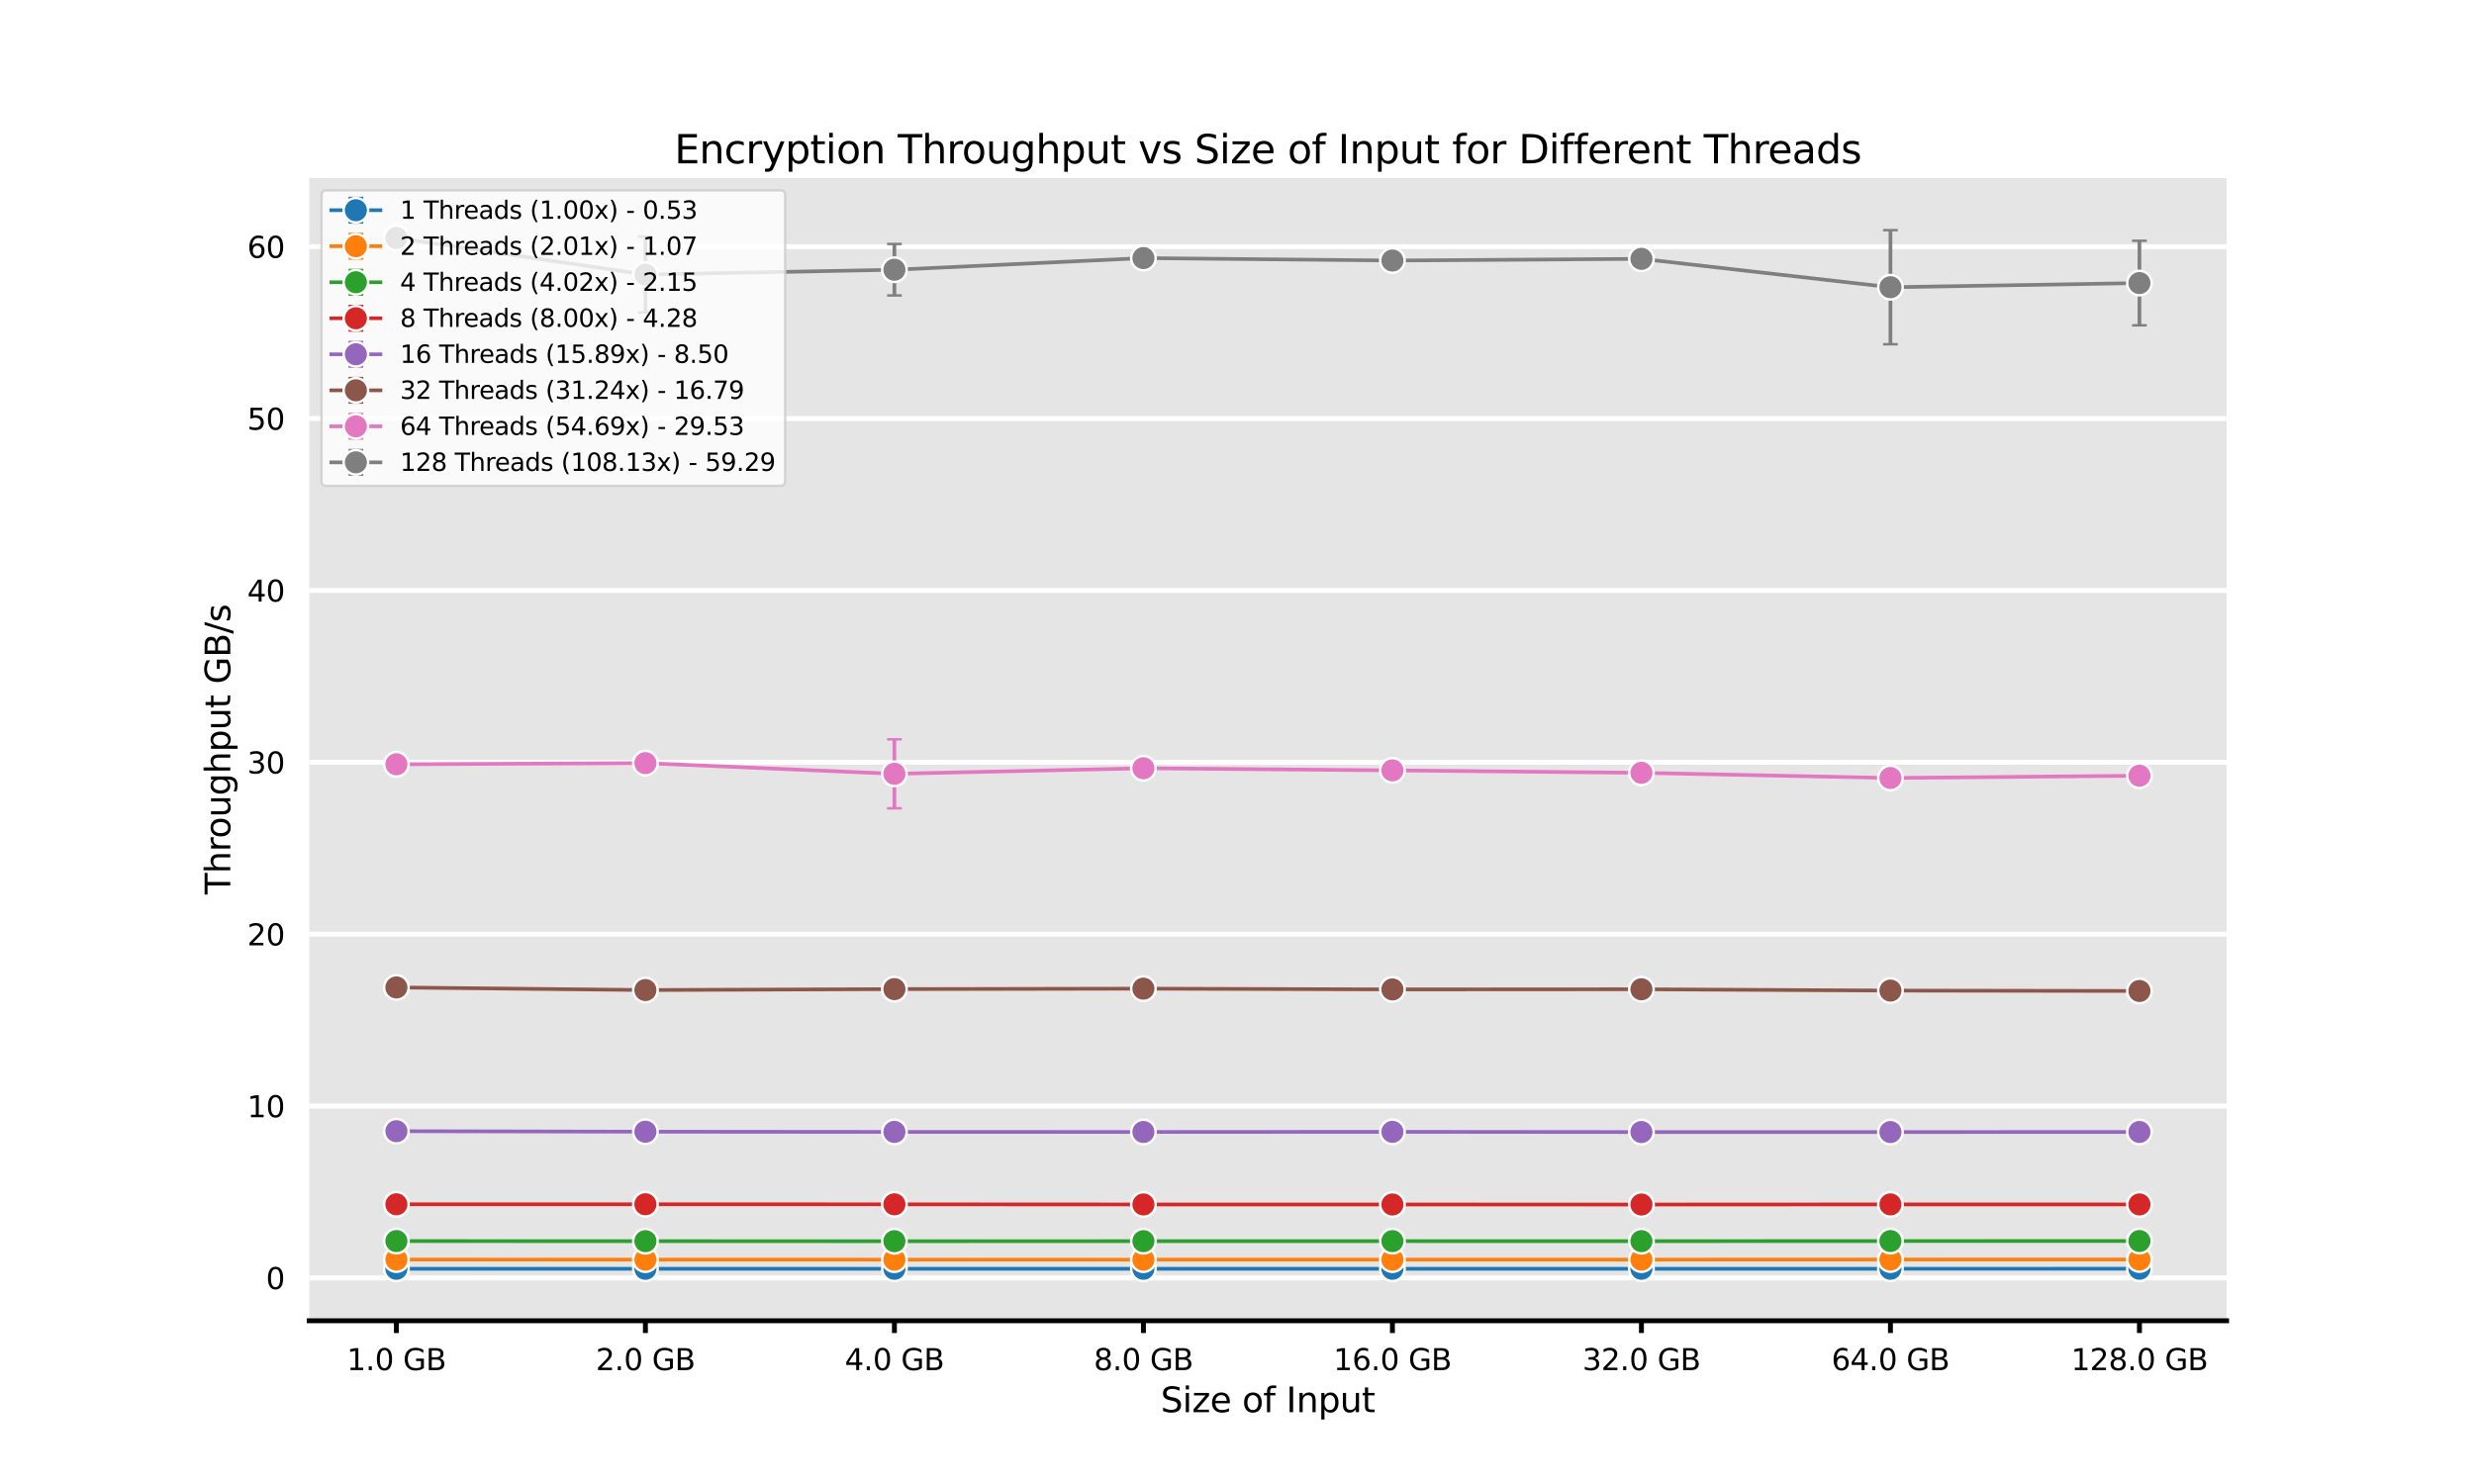 <?xml version="1.0" encoding="utf-8" standalone="no"?>
<!DOCTYPE svg PUBLIC "-//W3C//DTD SVG 1.1//EN"
  "http://www.w3.org/Graphics/SVG/1.1/DTD/svg11.dtd">
<svg xmlns:xlink="http://www.w3.org/1999/xlink" width="1008pt" height="604.8pt" viewBox="0 0 1008 604.8" xmlns="http://www.w3.org/2000/svg" version="1.1">
 <defs>
  <style type="text/css">*{stroke-linejoin: round; stroke-linecap: butt}</style>
 </defs>
 <g id="figure_1">
  <g id="patch_1">
   <path d="M 0 604.8 
L 1008 604.8 
L 1008 0 
L 0 0 
z
" style="fill: #ffffff"/>
  </g>
  <g id="axes_1">
   <g id="patch_2">
    <path d="M 126 538.272 
L 907.2 538.272 
L 907.2 72.576 
L 126 72.576 
z
" style="fill: #e5e5e5"/>
   </g>
   <g id="matplotlib.axis_1">
    <g id="xtick_1">
     <g id="line2d_1">
      <defs>
       <path id="mdf2ab1d908" d="M 0 0 
L 0 5 
" style="stroke: #000000; stroke-width: 2"/>
      </defs>
      <g>
       <use xlink:href="#mdf2ab1d908" x="161.509" y="538.272" style="stroke: #000000; stroke-width: 2"/>
      </g>
     </g>
     <g id="text_1">
      <!-- 1.0 GB -->
      <g transform="translate(141.295 558.39) scale(0.12 -0.12)">
       <defs>
        <path id="DejaVuSans-31" d="M 794 531 
L 1825 531 
L 1825 4091 
L 703 3866 
L 703 4441 
L 1819 4666 
L 2450 4666 
L 2450 531 
L 3481 531 
L 3481 0 
L 794 0 
L 794 531 
z
" transform="scale(0.016)"/>
        <path id="DejaVuSans-2e" d="M 684 794 
L 1344 794 
L 1344 0 
L 684 0 
L 684 794 
z
" transform="scale(0.016)"/>
        <path id="DejaVuSans-30" d="M 2034 4250 
Q 1547 4250 1301 3770 
Q 1056 3291 1056 2328 
Q 1056 1369 1301 889 
Q 1547 409 2034 409 
Q 2525 409 2770 889 
Q 3016 1369 3016 2328 
Q 3016 3291 2770 3770 
Q 2525 4250 2034 4250 
z
M 2034 4750 
Q 2819 4750 3233 4129 
Q 3647 3509 3647 2328 
Q 3647 1150 3233 529 
Q 2819 -91 2034 -91 
Q 1250 -91 836 529 
Q 422 1150 422 2328 
Q 422 3509 836 4129 
Q 1250 4750 2034 4750 
z
" transform="scale(0.016)"/>
        <path id="DejaVuSans-20" transform="scale(0.016)"/>
        <path id="DejaVuSans-47" d="M 3809 666 
L 3809 1919 
L 2778 1919 
L 2778 2438 
L 4434 2438 
L 4434 434 
Q 4069 175 3628 42 
Q 3188 -91 2688 -91 
Q 1594 -91 976 548 
Q 359 1188 359 2328 
Q 359 3472 976 4111 
Q 1594 4750 2688 4750 
Q 3144 4750 3555 4637 
Q 3966 4525 4313 4306 
L 4313 3634 
Q 3963 3931 3569 4081 
Q 3175 4231 2741 4231 
Q 1884 4231 1454 3753 
Q 1025 3275 1025 2328 
Q 1025 1384 1454 906 
Q 1884 428 2741 428 
Q 3075 428 3337 486 
Q 3600 544 3809 666 
z
" transform="scale(0.016)"/>
        <path id="DejaVuSans-42" d="M 1259 2228 
L 1259 519 
L 2272 519 
Q 2781 519 3026 730 
Q 3272 941 3272 1375 
Q 3272 1813 3026 2020 
Q 2781 2228 2272 2228 
L 1259 2228 
z
M 1259 4147 
L 1259 2741 
L 2194 2741 
Q 2656 2741 2882 2914 
Q 3109 3088 3109 3444 
Q 3109 3797 2882 3972 
Q 2656 4147 2194 4147 
L 1259 4147 
z
M 628 4666 
L 2241 4666 
Q 2963 4666 3353 4366 
Q 3744 4066 3744 3513 
Q 3744 3084 3544 2831 
Q 3344 2578 2956 2516 
Q 3422 2416 3680 2098 
Q 3938 1781 3938 1306 
Q 3938 681 3513 340 
Q 3088 0 2303 0 
L 628 0 
L 628 4666 
z
" transform="scale(0.016)"/>
       </defs>
       <use xlink:href="#DejaVuSans-31"/>
       <use xlink:href="#DejaVuSans-2e" x="63.623"/>
       <use xlink:href="#DejaVuSans-30" x="95.41"/>
       <use xlink:href="#DejaVuSans-20" x="159.033"/>
       <use xlink:href="#DejaVuSans-47" x="190.82"/>
       <use xlink:href="#DejaVuSans-42" x="268.311"/>
      </g>
     </g>
    </g>
    <g id="xtick_2">
     <g id="line2d_2">
      <g>
       <use xlink:href="#mdf2ab1d908" x="262.964" y="538.272" style="stroke: #000000; stroke-width: 2"/>
      </g>
     </g>
     <g id="text_2">
      <!-- 2.0 GB -->
      <g transform="translate(242.749 558.39) scale(0.12 -0.12)">
       <defs>
        <path id="DejaVuSans-32" d="M 1228 531 
L 3431 531 
L 3431 0 
L 469 0 
L 469 531 
Q 828 903 1448 1529 
Q 2069 2156 2228 2338 
Q 2531 2678 2651 2914 
Q 2772 3150 2772 3378 
Q 2772 3750 2511 3984 
Q 2250 4219 1831 4219 
Q 1534 4219 1204 4116 
Q 875 4013 500 3803 
L 500 4441 
Q 881 4594 1212 4672 
Q 1544 4750 1819 4750 
Q 2544 4750 2975 4387 
Q 3406 4025 3406 3419 
Q 3406 3131 3298 2873 
Q 3191 2616 2906 2266 
Q 2828 2175 2409 1742 
Q 1991 1309 1228 531 
z
" transform="scale(0.016)"/>
       </defs>
       <use xlink:href="#DejaVuSans-32"/>
       <use xlink:href="#DejaVuSans-2e" x="63.623"/>
       <use xlink:href="#DejaVuSans-30" x="95.41"/>
       <use xlink:href="#DejaVuSans-20" x="159.033"/>
       <use xlink:href="#DejaVuSans-47" x="190.82"/>
       <use xlink:href="#DejaVuSans-42" x="268.311"/>
      </g>
     </g>
    </g>
    <g id="xtick_3">
     <g id="line2d_3">
      <g>
       <use xlink:href="#mdf2ab1d908" x="364.418" y="538.272" style="stroke: #000000; stroke-width: 2"/>
      </g>
     </g>
     <g id="text_3">
      <!-- 4.0 GB -->
      <g transform="translate(344.204 558.39) scale(0.12 -0.12)">
       <defs>
        <path id="DejaVuSans-34" d="M 2419 4116 
L 825 1625 
L 2419 1625 
L 2419 4116 
z
M 2253 4666 
L 3047 4666 
L 3047 1625 
L 3713 1625 
L 3713 1100 
L 3047 1100 
L 3047 0 
L 2419 0 
L 2419 1100 
L 313 1100 
L 313 1709 
L 2253 4666 
z
" transform="scale(0.016)"/>
       </defs>
       <use xlink:href="#DejaVuSans-34"/>
       <use xlink:href="#DejaVuSans-2e" x="63.623"/>
       <use xlink:href="#DejaVuSans-30" x="95.41"/>
       <use xlink:href="#DejaVuSans-20" x="159.033"/>
       <use xlink:href="#DejaVuSans-47" x="190.82"/>
       <use xlink:href="#DejaVuSans-42" x="268.311"/>
      </g>
     </g>
    </g>
    <g id="xtick_4">
     <g id="line2d_4">
      <g>
       <use xlink:href="#mdf2ab1d908" x="465.873" y="538.272" style="stroke: #000000; stroke-width: 2"/>
      </g>
     </g>
     <g id="text_4">
      <!-- 8.0 GB -->
      <g transform="translate(445.658 558.39) scale(0.12 -0.12)">
       <defs>
        <path id="DejaVuSans-38" d="M 2034 2216 
Q 1584 2216 1326 1975 
Q 1069 1734 1069 1313 
Q 1069 891 1326 650 
Q 1584 409 2034 409 
Q 2484 409 2743 651 
Q 3003 894 3003 1313 
Q 3003 1734 2745 1975 
Q 2488 2216 2034 2216 
z
M 1403 2484 
Q 997 2584 770 2862 
Q 544 3141 544 3541 
Q 544 4100 942 4425 
Q 1341 4750 2034 4750 
Q 2731 4750 3128 4425 
Q 3525 4100 3525 3541 
Q 3525 3141 3298 2862 
Q 3072 2584 2669 2484 
Q 3125 2378 3379 2068 
Q 3634 1759 3634 1313 
Q 3634 634 3220 271 
Q 2806 -91 2034 -91 
Q 1263 -91 848 271 
Q 434 634 434 1313 
Q 434 1759 690 2068 
Q 947 2378 1403 2484 
z
M 1172 3481 
Q 1172 3119 1398 2916 
Q 1625 2713 2034 2713 
Q 2441 2713 2670 2916 
Q 2900 3119 2900 3481 
Q 2900 3844 2670 4047 
Q 2441 4250 2034 4250 
Q 1625 4250 1398 4047 
Q 1172 3844 1172 3481 
z
" transform="scale(0.016)"/>
       </defs>
       <use xlink:href="#DejaVuSans-38"/>
       <use xlink:href="#DejaVuSans-2e" x="63.623"/>
       <use xlink:href="#DejaVuSans-30" x="95.41"/>
       <use xlink:href="#DejaVuSans-20" x="159.033"/>
       <use xlink:href="#DejaVuSans-47" x="190.82"/>
       <use xlink:href="#DejaVuSans-42" x="268.311"/>
      </g>
     </g>
    </g>
    <g id="xtick_5">
     <g id="line2d_5">
      <g>
       <use xlink:href="#mdf2ab1d908" x="567.327" y="538.272" style="stroke: #000000; stroke-width: 2"/>
      </g>
     </g>
     <g id="text_5">
      <!-- 16.0 GB -->
      <g transform="translate(543.295 558.39) scale(0.12 -0.12)">
       <defs>
        <path id="DejaVuSans-36" d="M 2113 2584 
Q 1688 2584 1439 2293 
Q 1191 2003 1191 1497 
Q 1191 994 1439 701 
Q 1688 409 2113 409 
Q 2538 409 2786 701 
Q 3034 994 3034 1497 
Q 3034 2003 2786 2293 
Q 2538 2584 2113 2584 
z
M 3366 4563 
L 3366 3988 
Q 3128 4100 2886 4159 
Q 2644 4219 2406 4219 
Q 1781 4219 1451 3797 
Q 1122 3375 1075 2522 
Q 1259 2794 1537 2939 
Q 1816 3084 2150 3084 
Q 2853 3084 3261 2657 
Q 3669 2231 3669 1497 
Q 3669 778 3244 343 
Q 2819 -91 2113 -91 
Q 1303 -91 875 529 
Q 447 1150 447 2328 
Q 447 3434 972 4092 
Q 1497 4750 2381 4750 
Q 2619 4750 2861 4703 
Q 3103 4656 3366 4563 
z
" transform="scale(0.016)"/>
       </defs>
       <use xlink:href="#DejaVuSans-31"/>
       <use xlink:href="#DejaVuSans-36" x="63.623"/>
       <use xlink:href="#DejaVuSans-2e" x="127.246"/>
       <use xlink:href="#DejaVuSans-30" x="159.033"/>
       <use xlink:href="#DejaVuSans-20" x="222.656"/>
       <use xlink:href="#DejaVuSans-47" x="254.443"/>
       <use xlink:href="#DejaVuSans-42" x="331.934"/>
      </g>
     </g>
    </g>
    <g id="xtick_6">
     <g id="line2d_6">
      <g>
       <use xlink:href="#mdf2ab1d908" x="668.782" y="538.272" style="stroke: #000000; stroke-width: 2"/>
      </g>
     </g>
     <g id="text_6">
      <!-- 32.0 GB -->
      <g transform="translate(644.75 558.39) scale(0.12 -0.12)">
       <defs>
        <path id="DejaVuSans-33" d="M 2597 2516 
Q 3050 2419 3304 2112 
Q 3559 1806 3559 1356 
Q 3559 666 3084 287 
Q 2609 -91 1734 -91 
Q 1441 -91 1130 -33 
Q 819 25 488 141 
L 488 750 
Q 750 597 1062 519 
Q 1375 441 1716 441 
Q 2309 441 2620 675 
Q 2931 909 2931 1356 
Q 2931 1769 2642 2001 
Q 2353 2234 1838 2234 
L 1294 2234 
L 1294 2753 
L 1863 2753 
Q 2328 2753 2575 2939 
Q 2822 3125 2822 3475 
Q 2822 3834 2567 4026 
Q 2313 4219 1838 4219 
Q 1578 4219 1281 4162 
Q 984 4106 628 3988 
L 628 4550 
Q 988 4650 1302 4700 
Q 1616 4750 1894 4750 
Q 2613 4750 3031 4423 
Q 3450 4097 3450 3541 
Q 3450 3153 3228 2886 
Q 3006 2619 2597 2516 
z
" transform="scale(0.016)"/>
       </defs>
       <use xlink:href="#DejaVuSans-33"/>
       <use xlink:href="#DejaVuSans-32" x="63.623"/>
       <use xlink:href="#DejaVuSans-2e" x="127.246"/>
       <use xlink:href="#DejaVuSans-30" x="159.033"/>
       <use xlink:href="#DejaVuSans-20" x="222.656"/>
       <use xlink:href="#DejaVuSans-47" x="254.443"/>
       <use xlink:href="#DejaVuSans-42" x="331.934"/>
      </g>
     </g>
    </g>
    <g id="xtick_7">
     <g id="line2d_7">
      <g>
       <use xlink:href="#mdf2ab1d908" x="770.236" y="538.272" style="stroke: #000000; stroke-width: 2"/>
      </g>
     </g>
     <g id="text_7">
      <!-- 64.0 GB -->
      <g transform="translate(746.204 558.39) scale(0.12 -0.12)">
       <use xlink:href="#DejaVuSans-36"/>
       <use xlink:href="#DejaVuSans-34" x="63.623"/>
       <use xlink:href="#DejaVuSans-2e" x="127.246"/>
       <use xlink:href="#DejaVuSans-30" x="159.033"/>
       <use xlink:href="#DejaVuSans-20" x="222.656"/>
       <use xlink:href="#DejaVuSans-47" x="254.443"/>
       <use xlink:href="#DejaVuSans-42" x="331.934"/>
      </g>
     </g>
    </g>
    <g id="xtick_8">
     <g id="line2d_8">
      <g>
       <use xlink:href="#mdf2ab1d908" x="871.691" y="538.272" style="stroke: #000000; stroke-width: 2"/>
      </g>
     </g>
     <g id="text_8">
      <!-- 128.0 GB -->
      <g transform="translate(843.842 558.39) scale(0.12 -0.12)">
       <use xlink:href="#DejaVuSans-31"/>
       <use xlink:href="#DejaVuSans-32" x="63.623"/>
       <use xlink:href="#DejaVuSans-38" x="127.246"/>
       <use xlink:href="#DejaVuSans-2e" x="190.869"/>
       <use xlink:href="#DejaVuSans-30" x="222.656"/>
       <use xlink:href="#DejaVuSans-20" x="286.279"/>
       <use xlink:href="#DejaVuSans-47" x="318.066"/>
       <use xlink:href="#DejaVuSans-42" x="395.557"/>
      </g>
     </g>
    </g>
    <g id="text_9">
     <!-- Size of Input -->
     <g transform="translate(472.908 575.524) scale(0.14 -0.14)">
      <defs>
       <path id="DejaVuSans-53" d="M 3425 4513 
L 3425 3897 
Q 3066 4069 2747 4153 
Q 2428 4238 2131 4238 
Q 1616 4238 1336 4038 
Q 1056 3838 1056 3469 
Q 1056 3159 1242 3001 
Q 1428 2844 1947 2747 
L 2328 2669 
Q 3034 2534 3370 2195 
Q 3706 1856 3706 1288 
Q 3706 609 3251 259 
Q 2797 -91 1919 -91 
Q 1588 -91 1214 -16 
Q 841 59 441 206 
L 441 856 
Q 825 641 1194 531 
Q 1563 422 1919 422 
Q 2459 422 2753 634 
Q 3047 847 3047 1241 
Q 3047 1584 2836 1778 
Q 2625 1972 2144 2069 
L 1759 2144 
Q 1053 2284 737 2584 
Q 422 2884 422 3419 
Q 422 4038 858 4394 
Q 1294 4750 2059 4750 
Q 2388 4750 2728 4690 
Q 3069 4631 3425 4513 
z
" transform="scale(0.016)"/>
       <path id="DejaVuSans-69" d="M 603 3500 
L 1178 3500 
L 1178 0 
L 603 0 
L 603 3500 
z
M 603 4863 
L 1178 4863 
L 1178 4134 
L 603 4134 
L 603 4863 
z
" transform="scale(0.016)"/>
       <path id="DejaVuSans-7a" d="M 353 3500 
L 3084 3500 
L 3084 2975 
L 922 459 
L 3084 459 
L 3084 0 
L 275 0 
L 275 525 
L 2438 3041 
L 353 3041 
L 353 3500 
z
" transform="scale(0.016)"/>
       <path id="DejaVuSans-65" d="M 3597 1894 
L 3597 1613 
L 953 1613 
Q 991 1019 1311 708 
Q 1631 397 2203 397 
Q 2534 397 2845 478 
Q 3156 559 3463 722 
L 3463 178 
Q 3153 47 2828 -22 
Q 2503 -91 2169 -91 
Q 1331 -91 842 396 
Q 353 884 353 1716 
Q 353 2575 817 3079 
Q 1281 3584 2069 3584 
Q 2775 3584 3186 3129 
Q 3597 2675 3597 1894 
z
M 3022 2063 
Q 3016 2534 2758 2815 
Q 2500 3097 2075 3097 
Q 1594 3097 1305 2825 
Q 1016 2553 972 2059 
L 3022 2063 
z
" transform="scale(0.016)"/>
       <path id="DejaVuSans-6f" d="M 1959 3097 
Q 1497 3097 1228 2736 
Q 959 2375 959 1747 
Q 959 1119 1226 758 
Q 1494 397 1959 397 
Q 2419 397 2687 759 
Q 2956 1122 2956 1747 
Q 2956 2369 2687 2733 
Q 2419 3097 1959 3097 
z
M 1959 3584 
Q 2709 3584 3137 3096 
Q 3566 2609 3566 1747 
Q 3566 888 3137 398 
Q 2709 -91 1959 -91 
Q 1206 -91 779 398 
Q 353 888 353 1747 
Q 353 2609 779 3096 
Q 1206 3584 1959 3584 
z
" transform="scale(0.016)"/>
       <path id="DejaVuSans-66" d="M 2375 4863 
L 2375 4384 
L 1825 4384 
Q 1516 4384 1395 4259 
Q 1275 4134 1275 3809 
L 1275 3500 
L 2222 3500 
L 2222 3053 
L 1275 3053 
L 1275 0 
L 697 0 
L 697 3053 
L 147 3053 
L 147 3500 
L 697 3500 
L 697 3744 
Q 697 4328 969 4595 
Q 1241 4863 1831 4863 
L 2375 4863 
z
" transform="scale(0.016)"/>
       <path id="DejaVuSans-49" d="M 628 4666 
L 1259 4666 
L 1259 0 
L 628 0 
L 628 4666 
z
" transform="scale(0.016)"/>
       <path id="DejaVuSans-6e" d="M 3513 2113 
L 3513 0 
L 2938 0 
L 2938 2094 
Q 2938 2591 2744 2837 
Q 2550 3084 2163 3084 
Q 1697 3084 1428 2787 
Q 1159 2491 1159 1978 
L 1159 0 
L 581 0 
L 581 3500 
L 1159 3500 
L 1159 2956 
Q 1366 3272 1645 3428 
Q 1925 3584 2291 3584 
Q 2894 3584 3203 3211 
Q 3513 2838 3513 2113 
z
" transform="scale(0.016)"/>
       <path id="DejaVuSans-70" d="M 1159 525 
L 1159 -1331 
L 581 -1331 
L 581 3500 
L 1159 3500 
L 1159 2969 
Q 1341 3281 1617 3432 
Q 1894 3584 2278 3584 
Q 2916 3584 3314 3078 
Q 3713 2572 3713 1747 
Q 3713 922 3314 415 
Q 2916 -91 2278 -91 
Q 1894 -91 1617 61 
Q 1341 213 1159 525 
z
M 3116 1747 
Q 3116 2381 2855 2742 
Q 2594 3103 2138 3103 
Q 1681 3103 1420 2742 
Q 1159 2381 1159 1747 
Q 1159 1113 1420 752 
Q 1681 391 2138 391 
Q 2594 391 2855 752 
Q 3116 1113 3116 1747 
z
" transform="scale(0.016)"/>
       <path id="DejaVuSans-75" d="M 544 1381 
L 544 3500 
L 1119 3500 
L 1119 1403 
Q 1119 906 1312 657 
Q 1506 409 1894 409 
Q 2359 409 2629 706 
Q 2900 1003 2900 1516 
L 2900 3500 
L 3475 3500 
L 3475 0 
L 2900 0 
L 2900 538 
Q 2691 219 2414 64 
Q 2138 -91 1772 -91 
Q 1169 -91 856 284 
Q 544 659 544 1381 
z
M 1991 3584 
L 1991 3584 
z
" transform="scale(0.016)"/>
       <path id="DejaVuSans-74" d="M 1172 4494 
L 1172 3500 
L 2356 3500 
L 2356 3053 
L 1172 3053 
L 1172 1153 
Q 1172 725 1289 603 
Q 1406 481 1766 481 
L 2356 481 
L 2356 0 
L 1766 0 
Q 1100 0 847 248 
Q 594 497 594 1153 
L 594 3053 
L 172 3053 
L 172 3500 
L 594 3500 
L 594 4494 
L 1172 4494 
z
" transform="scale(0.016)"/>
      </defs>
      <use xlink:href="#DejaVuSans-53"/>
      <use xlink:href="#DejaVuSans-69" x="63.477"/>
      <use xlink:href="#DejaVuSans-7a" x="91.26"/>
      <use xlink:href="#DejaVuSans-65" x="143.75"/>
      <use xlink:href="#DejaVuSans-20" x="205.273"/>
      <use xlink:href="#DejaVuSans-6f" x="237.061"/>
      <use xlink:href="#DejaVuSans-66" x="298.242"/>
      <use xlink:href="#DejaVuSans-20" x="333.447"/>
      <use xlink:href="#DejaVuSans-49" x="365.234"/>
      <use xlink:href="#DejaVuSans-6e" x="394.727"/>
      <use xlink:href="#DejaVuSans-70" x="458.105"/>
      <use xlink:href="#DejaVuSans-75" x="521.582"/>
      <use xlink:href="#DejaVuSans-74" x="584.961"/>
     </g>
    </g>
   </g>
   <g id="matplotlib.axis_2">
    <g id="ytick_1">
     <g id="line2d_9">
      <path d="M 126 520.814 
L 907.2 520.814 
" clip-path="url(#p1ccd21543a)" style="fill: none; stroke: #ffffff; stroke-width: 2; stroke-linecap: square"/>
     </g>
     <g id="line2d_10"/>
     <g id="text_10">
      <!-- 0 -->
      <g transform="translate(108.365 525.373) scale(0.12 -0.12)">
       <use xlink:href="#DejaVuSans-30"/>
      </g>
     </g>
    </g>
    <g id="ytick_2">
     <g id="line2d_11">
      <path d="M 126 450.766 
L 907.2 450.766 
" clip-path="url(#p1ccd21543a)" style="fill: none; stroke: #ffffff; stroke-width: 2; stroke-linecap: square"/>
     </g>
     <g id="line2d_12"/>
     <g id="text_11">
      <!-- 10 -->
      <g transform="translate(100.73 455.325) scale(0.12 -0.12)">
       <use xlink:href="#DejaVuSans-31"/>
       <use xlink:href="#DejaVuSans-30" x="63.623"/>
      </g>
     </g>
    </g>
    <g id="ytick_3">
     <g id="line2d_13">
      <path d="M 126 380.717 
L 907.2 380.717 
" clip-path="url(#p1ccd21543a)" style="fill: none; stroke: #ffffff; stroke-width: 2; stroke-linecap: square"/>
     </g>
     <g id="line2d_14"/>
     <g id="text_12">
      <!-- 20 -->
      <g transform="translate(100.73 385.277) scale(0.12 -0.12)">
       <use xlink:href="#DejaVuSans-32"/>
       <use xlink:href="#DejaVuSans-30" x="63.623"/>
      </g>
     </g>
    </g>
    <g id="ytick_4">
     <g id="line2d_15">
      <path d="M 126 310.669 
L 907.2 310.669 
" clip-path="url(#p1ccd21543a)" style="fill: none; stroke: #ffffff; stroke-width: 2; stroke-linecap: square"/>
     </g>
     <g id="line2d_16"/>
     <g id="text_13">
      <!-- 30 -->
      <g transform="translate(100.73 315.228) scale(0.12 -0.12)">
       <use xlink:href="#DejaVuSans-33"/>
       <use xlink:href="#DejaVuSans-30" x="63.623"/>
      </g>
     </g>
    </g>
    <g id="ytick_5">
     <g id="line2d_17">
      <path d="M 126 240.621 
L 907.2 240.621 
" clip-path="url(#p1ccd21543a)" style="fill: none; stroke: #ffffff; stroke-width: 2; stroke-linecap: square"/>
     </g>
     <g id="line2d_18"/>
     <g id="text_14">
      <!-- 40 -->
      <g transform="translate(100.73 245.18) scale(0.12 -0.12)">
       <use xlink:href="#DejaVuSans-34"/>
       <use xlink:href="#DejaVuSans-30" x="63.623"/>
      </g>
     </g>
    </g>
    <g id="ytick_6">
     <g id="line2d_19">
      <path d="M 126 170.573 
L 907.2 170.573 
" clip-path="url(#p1ccd21543a)" style="fill: none; stroke: #ffffff; stroke-width: 2; stroke-linecap: square"/>
     </g>
     <g id="line2d_20"/>
     <g id="text_15">
      <!-- 50 -->
      <g transform="translate(100.73 175.132) scale(0.12 -0.12)">
       <defs>
        <path id="DejaVuSans-35" d="M 691 4666 
L 3169 4666 
L 3169 4134 
L 1269 4134 
L 1269 2991 
Q 1406 3038 1543 3061 
Q 1681 3084 1819 3084 
Q 2600 3084 3056 2656 
Q 3513 2228 3513 1497 
Q 3513 744 3044 326 
Q 2575 -91 1722 -91 
Q 1428 -91 1123 -41 
Q 819 9 494 109 
L 494 744 
Q 775 591 1075 516 
Q 1375 441 1709 441 
Q 2250 441 2565 725 
Q 2881 1009 2881 1497 
Q 2881 1984 2565 2268 
Q 2250 2553 1709 2553 
Q 1456 2553 1204 2497 
Q 953 2441 691 2322 
L 691 4666 
z
" transform="scale(0.016)"/>
       </defs>
       <use xlink:href="#DejaVuSans-35"/>
       <use xlink:href="#DejaVuSans-30" x="63.623"/>
      </g>
     </g>
    </g>
    <g id="ytick_7">
     <g id="line2d_21">
      <path d="M 126 100.525 
L 907.2 100.525 
" clip-path="url(#p1ccd21543a)" style="fill: none; stroke: #ffffff; stroke-width: 2; stroke-linecap: square"/>
     </g>
     <g id="line2d_22"/>
     <g id="text_16">
      <!-- 60 -->
      <g transform="translate(100.73 105.084) scale(0.12 -0.12)">
       <use xlink:href="#DejaVuSans-36"/>
       <use xlink:href="#DejaVuSans-30" x="63.623"/>
      </g>
     </g>
    </g>
    <g id="text_17">
     <!-- Throughput GB/s -->
     <g transform="translate(93.818 364.536) rotate(-90) scale(0.14 -0.14)">
      <defs>
       <path id="DejaVuSans-54" d="M -19 4666 
L 3928 4666 
L 3928 4134 
L 2272 4134 
L 2272 0 
L 1638 0 
L 1638 4134 
L -19 4134 
L -19 4666 
z
" transform="scale(0.016)"/>
       <path id="DejaVuSans-68" d="M 3513 2113 
L 3513 0 
L 2938 0 
L 2938 2094 
Q 2938 2591 2744 2837 
Q 2550 3084 2163 3084 
Q 1697 3084 1428 2787 
Q 1159 2491 1159 1978 
L 1159 0 
L 581 0 
L 581 4863 
L 1159 4863 
L 1159 2956 
Q 1366 3272 1645 3428 
Q 1925 3584 2291 3584 
Q 2894 3584 3203 3211 
Q 3513 2838 3513 2113 
z
" transform="scale(0.016)"/>
       <path id="DejaVuSans-72" d="M 2631 2963 
Q 2534 3019 2420 3045 
Q 2306 3072 2169 3072 
Q 1681 3072 1420 2755 
Q 1159 2438 1159 1844 
L 1159 0 
L 581 0 
L 581 3500 
L 1159 3500 
L 1159 2956 
Q 1341 3275 1631 3429 
Q 1922 3584 2338 3584 
Q 2397 3584 2469 3576 
Q 2541 3569 2628 3553 
L 2631 2963 
z
" transform="scale(0.016)"/>
       <path id="DejaVuSans-67" d="M 2906 1791 
Q 2906 2416 2648 2759 
Q 2391 3103 1925 3103 
Q 1463 3103 1205 2759 
Q 947 2416 947 1791 
Q 947 1169 1205 825 
Q 1463 481 1925 481 
Q 2391 481 2648 825 
Q 2906 1169 2906 1791 
z
M 3481 434 
Q 3481 -459 3084 -895 
Q 2688 -1331 1869 -1331 
Q 1566 -1331 1297 -1286 
Q 1028 -1241 775 -1147 
L 775 -588 
Q 1028 -725 1275 -790 
Q 1522 -856 1778 -856 
Q 2344 -856 2625 -561 
Q 2906 -266 2906 331 
L 2906 616 
Q 2728 306 2450 153 
Q 2172 0 1784 0 
Q 1141 0 747 490 
Q 353 981 353 1791 
Q 353 2603 747 3093 
Q 1141 3584 1784 3584 
Q 2172 3584 2450 3431 
Q 2728 3278 2906 2969 
L 2906 3500 
L 3481 3500 
L 3481 434 
z
" transform="scale(0.016)"/>
       <path id="DejaVuSans-2f" d="M 1625 4666 
L 2156 4666 
L 531 -594 
L 0 -594 
L 1625 4666 
z
" transform="scale(0.016)"/>
       <path id="DejaVuSans-73" d="M 2834 3397 
L 2834 2853 
Q 2591 2978 2328 3040 
Q 2066 3103 1784 3103 
Q 1356 3103 1142 2972 
Q 928 2841 928 2578 
Q 928 2378 1081 2264 
Q 1234 2150 1697 2047 
L 1894 2003 
Q 2506 1872 2764 1633 
Q 3022 1394 3022 966 
Q 3022 478 2636 193 
Q 2250 -91 1575 -91 
Q 1294 -91 989 -36 
Q 684 19 347 128 
L 347 722 
Q 666 556 975 473 
Q 1284 391 1588 391 
Q 1994 391 2212 530 
Q 2431 669 2431 922 
Q 2431 1156 2273 1281 
Q 2116 1406 1581 1522 
L 1381 1569 
Q 847 1681 609 1914 
Q 372 2147 372 2553 
Q 372 3047 722 3315 
Q 1072 3584 1716 3584 
Q 2034 3584 2315 3537 
Q 2597 3491 2834 3397 
z
" transform="scale(0.016)"/>
      </defs>
      <use xlink:href="#DejaVuSans-54"/>
      <use xlink:href="#DejaVuSans-68" x="61.084"/>
      <use xlink:href="#DejaVuSans-72" x="124.463"/>
      <use xlink:href="#DejaVuSans-6f" x="163.326"/>
      <use xlink:href="#DejaVuSans-75" x="224.508"/>
      <use xlink:href="#DejaVuSans-67" x="287.887"/>
      <use xlink:href="#DejaVuSans-68" x="351.363"/>
      <use xlink:href="#DejaVuSans-70" x="414.742"/>
      <use xlink:href="#DejaVuSans-75" x="478.219"/>
      <use xlink:href="#DejaVuSans-74" x="541.598"/>
      <use xlink:href="#DejaVuSans-20" x="580.807"/>
      <use xlink:href="#DejaVuSans-47" x="612.594"/>
      <use xlink:href="#DejaVuSans-42" x="690.084"/>
      <use xlink:href="#DejaVuSans-2f" x="758.688"/>
      <use xlink:href="#DejaVuSans-73" x="792.379"/>
     </g>
    </g>
   </g>
   <g id="LineCollection_1">
    <path d="M 161.509 517.1 
L 161.509 517.075 
" clip-path="url(#p1ccd21543a)" style="fill: none; stroke: #1f77b4; stroke-width: 1.5"/>
    <path d="M 262.964 517.104 
L 262.964 517.087 
" clip-path="url(#p1ccd21543a)" style="fill: none; stroke: #1f77b4; stroke-width: 1.5"/>
    <path d="M 364.418 517.097 
L 364.418 517.092 
" clip-path="url(#p1ccd21543a)" style="fill: none; stroke: #1f77b4; stroke-width: 1.5"/>
    <path d="M 465.873 517.093 
L 465.873 517.091 
" clip-path="url(#p1ccd21543a)" style="fill: none; stroke: #1f77b4; stroke-width: 1.5"/>
    <path d="M 567.327 517.09 
L 567.327 517.088 
" clip-path="url(#p1ccd21543a)" style="fill: none; stroke: #1f77b4; stroke-width: 1.5"/>
    <path d="M 668.782 517.087 
L 668.782 517.085 
" clip-path="url(#p1ccd21543a)" style="fill: none; stroke: #1f77b4; stroke-width: 1.5"/>
    <path d="M 770.236 517.085 
L 770.236 517.074 
" clip-path="url(#p1ccd21543a)" style="fill: none; stroke: #1f77b4; stroke-width: 1.5"/>
    <path d="M 871.691 517.077 
L 871.691 517.066 
" clip-path="url(#p1ccd21543a)" style="fill: none; stroke: #1f77b4; stroke-width: 1.5"/>
   </g>
   <g id="line2d_23">
    <defs>
     <path id="m3eb52f26c8" d="M 3 0 
L -3 -0 
" style="stroke: #1f77b4"/>
    </defs>
    <g clip-path="url(#p1ccd21543a)">
     <use xlink:href="#m3eb52f26c8" x="161.509" y="517.1" style="fill: #1f77b4; stroke: #1f77b4"/>
     <use xlink:href="#m3eb52f26c8" x="262.964" y="517.104" style="fill: #1f77b4; stroke: #1f77b4"/>
     <use xlink:href="#m3eb52f26c8" x="364.418" y="517.097" style="fill: #1f77b4; stroke: #1f77b4"/>
     <use xlink:href="#m3eb52f26c8" x="465.873" y="517.093" style="fill: #1f77b4; stroke: #1f77b4"/>
     <use xlink:href="#m3eb52f26c8" x="567.327" y="517.09" style="fill: #1f77b4; stroke: #1f77b4"/>
     <use xlink:href="#m3eb52f26c8" x="668.782" y="517.087" style="fill: #1f77b4; stroke: #1f77b4"/>
     <use xlink:href="#m3eb52f26c8" x="770.236" y="517.085" style="fill: #1f77b4; stroke: #1f77b4"/>
     <use xlink:href="#m3eb52f26c8" x="871.691" y="517.077" style="fill: #1f77b4; stroke: #1f77b4"/>
    </g>
   </g>
   <g id="line2d_24">
    <g clip-path="url(#p1ccd21543a)">
     <use xlink:href="#m3eb52f26c8" x="161.509" y="517.075" style="fill: #1f77b4; stroke: #1f77b4"/>
     <use xlink:href="#m3eb52f26c8" x="262.964" y="517.087" style="fill: #1f77b4; stroke: #1f77b4"/>
     <use xlink:href="#m3eb52f26c8" x="364.418" y="517.092" style="fill: #1f77b4; stroke: #1f77b4"/>
     <use xlink:href="#m3eb52f26c8" x="465.873" y="517.091" style="fill: #1f77b4; stroke: #1f77b4"/>
     <use xlink:href="#m3eb52f26c8" x="567.327" y="517.088" style="fill: #1f77b4; stroke: #1f77b4"/>
     <use xlink:href="#m3eb52f26c8" x="668.782" y="517.085" style="fill: #1f77b4; stroke: #1f77b4"/>
     <use xlink:href="#m3eb52f26c8" x="770.236" y="517.074" style="fill: #1f77b4; stroke: #1f77b4"/>
     <use xlink:href="#m3eb52f26c8" x="871.691" y="517.066" style="fill: #1f77b4; stroke: #1f77b4"/>
    </g>
   </g>
   <g id="LineCollection_2">
    <path d="M 161.509 513.346 
L 161.509 513.314 
" clip-path="url(#p1ccd21543a)" style="fill: none; stroke: #ff7f0e; stroke-width: 1.5"/>
    <path d="M 262.964 513.366 
L 262.964 513.34 
" clip-path="url(#p1ccd21543a)" style="fill: none; stroke: #ff7f0e; stroke-width: 1.5"/>
    <path d="M 364.418 513.375 
L 364.418 513.356 
" clip-path="url(#p1ccd21543a)" style="fill: none; stroke: #ff7f0e; stroke-width: 1.5"/>
    <path d="M 465.873 513.375 
L 465.873 513.356 
" clip-path="url(#p1ccd21543a)" style="fill: none; stroke: #ff7f0e; stroke-width: 1.5"/>
    <path d="M 567.327 513.363 
L 567.327 513.342 
" clip-path="url(#p1ccd21543a)" style="fill: none; stroke: #ff7f0e; stroke-width: 1.5"/>
    <path d="M 668.782 513.366 
L 668.782 513.327 
" clip-path="url(#p1ccd21543a)" style="fill: none; stroke: #ff7f0e; stroke-width: 1.5"/>
    <path d="M 770.236 513.337 
L 770.236 513.288 
" clip-path="url(#p1ccd21543a)" style="fill: none; stroke: #ff7f0e; stroke-width: 1.5"/>
    <path d="M 871.691 513.327 
L 871.691 513.281 
" clip-path="url(#p1ccd21543a)" style="fill: none; stroke: #ff7f0e; stroke-width: 1.5"/>
   </g>
   <g id="line2d_25">
    <defs>
     <path id="m0e1bb8dedc" d="M 3 0 
L -3 -0 
" style="stroke: #ff7f0e"/>
    </defs>
    <g clip-path="url(#p1ccd21543a)">
     <use xlink:href="#m0e1bb8dedc" x="161.509" y="513.346" style="fill: #ff7f0e; stroke: #ff7f0e"/>
     <use xlink:href="#m0e1bb8dedc" x="262.964" y="513.366" style="fill: #ff7f0e; stroke: #ff7f0e"/>
     <use xlink:href="#m0e1bb8dedc" x="364.418" y="513.375" style="fill: #ff7f0e; stroke: #ff7f0e"/>
     <use xlink:href="#m0e1bb8dedc" x="465.873" y="513.375" style="fill: #ff7f0e; stroke: #ff7f0e"/>
     <use xlink:href="#m0e1bb8dedc" x="567.327" y="513.363" style="fill: #ff7f0e; stroke: #ff7f0e"/>
     <use xlink:href="#m0e1bb8dedc" x="668.782" y="513.366" style="fill: #ff7f0e; stroke: #ff7f0e"/>
     <use xlink:href="#m0e1bb8dedc" x="770.236" y="513.337" style="fill: #ff7f0e; stroke: #ff7f0e"/>
     <use xlink:href="#m0e1bb8dedc" x="871.691" y="513.327" style="fill: #ff7f0e; stroke: #ff7f0e"/>
    </g>
   </g>
   <g id="line2d_26">
    <g clip-path="url(#p1ccd21543a)">
     <use xlink:href="#m0e1bb8dedc" x="161.509" y="513.314" style="fill: #ff7f0e; stroke: #ff7f0e"/>
     <use xlink:href="#m0e1bb8dedc" x="262.964" y="513.34" style="fill: #ff7f0e; stroke: #ff7f0e"/>
     <use xlink:href="#m0e1bb8dedc" x="364.418" y="513.356" style="fill: #ff7f0e; stroke: #ff7f0e"/>
     <use xlink:href="#m0e1bb8dedc" x="465.873" y="513.356" style="fill: #ff7f0e; stroke: #ff7f0e"/>
     <use xlink:href="#m0e1bb8dedc" x="567.327" y="513.342" style="fill: #ff7f0e; stroke: #ff7f0e"/>
     <use xlink:href="#m0e1bb8dedc" x="668.782" y="513.327" style="fill: #ff7f0e; stroke: #ff7f0e"/>
     <use xlink:href="#m0e1bb8dedc" x="770.236" y="513.288" style="fill: #ff7f0e; stroke: #ff7f0e"/>
     <use xlink:href="#m0e1bb8dedc" x="871.691" y="513.281" style="fill: #ff7f0e; stroke: #ff7f0e"/>
    </g>
   </g>
   <g id="LineCollection_3">
    <path d="M 161.509 505.819 
L 161.509 505.786 
" clip-path="url(#p1ccd21543a)" style="fill: none; stroke: #2ca02c; stroke-width: 1.5"/>
    <path d="M 262.964 505.848 
L 262.964 505.823 
" clip-path="url(#p1ccd21543a)" style="fill: none; stroke: #2ca02c; stroke-width: 1.5"/>
    <path d="M 364.418 505.862 
L 364.418 505.832 
" clip-path="url(#p1ccd21543a)" style="fill: none; stroke: #2ca02c; stroke-width: 1.5"/>
    <path d="M 465.873 505.858 
L 465.873 505.814 
" clip-path="url(#p1ccd21543a)" style="fill: none; stroke: #2ca02c; stroke-width: 1.5"/>
    <path d="M 567.327 505.841 
L 567.327 505.792 
" clip-path="url(#p1ccd21543a)" style="fill: none; stroke: #2ca02c; stroke-width: 1.5"/>
    <path d="M 668.782 505.872 
L 668.782 505.788 
" clip-path="url(#p1ccd21543a)" style="fill: none; stroke: #2ca02c; stroke-width: 1.5"/>
    <path d="M 770.236 505.834 
L 770.236 505.749 
" clip-path="url(#p1ccd21543a)" style="fill: none; stroke: #2ca02c; stroke-width: 1.5"/>
    <path d="M 871.691 505.813 
L 871.691 505.734 
" clip-path="url(#p1ccd21543a)" style="fill: none; stroke: #2ca02c; stroke-width: 1.5"/>
   </g>
   <g id="line2d_27">
    <defs>
     <path id="mad122d92b7" d="M 3 0 
L -3 -0 
" style="stroke: #2ca02c"/>
    </defs>
    <g clip-path="url(#p1ccd21543a)">
     <use xlink:href="#mad122d92b7" x="161.509" y="505.819" style="fill: #2ca02c; stroke: #2ca02c"/>
     <use xlink:href="#mad122d92b7" x="262.964" y="505.848" style="fill: #2ca02c; stroke: #2ca02c"/>
     <use xlink:href="#mad122d92b7" x="364.418" y="505.862" style="fill: #2ca02c; stroke: #2ca02c"/>
     <use xlink:href="#mad122d92b7" x="465.873" y="505.858" style="fill: #2ca02c; stroke: #2ca02c"/>
     <use xlink:href="#mad122d92b7" x="567.327" y="505.841" style="fill: #2ca02c; stroke: #2ca02c"/>
     <use xlink:href="#mad122d92b7" x="668.782" y="505.872" style="fill: #2ca02c; stroke: #2ca02c"/>
     <use xlink:href="#mad122d92b7" x="770.236" y="505.834" style="fill: #2ca02c; stroke: #2ca02c"/>
     <use xlink:href="#mad122d92b7" x="871.691" y="505.813" style="fill: #2ca02c; stroke: #2ca02c"/>
    </g>
   </g>
   <g id="line2d_28">
    <g clip-path="url(#p1ccd21543a)">
     <use xlink:href="#mad122d92b7" x="161.509" y="505.786" style="fill: #2ca02c; stroke: #2ca02c"/>
     <use xlink:href="#mad122d92b7" x="262.964" y="505.823" style="fill: #2ca02c; stroke: #2ca02c"/>
     <use xlink:href="#mad122d92b7" x="364.418" y="505.832" style="fill: #2ca02c; stroke: #2ca02c"/>
     <use xlink:href="#mad122d92b7" x="465.873" y="505.814" style="fill: #2ca02c; stroke: #2ca02c"/>
     <use xlink:href="#mad122d92b7" x="567.327" y="505.792" style="fill: #2ca02c; stroke: #2ca02c"/>
     <use xlink:href="#mad122d92b7" x="668.782" y="505.788" style="fill: #2ca02c; stroke: #2ca02c"/>
     <use xlink:href="#mad122d92b7" x="770.236" y="505.749" style="fill: #2ca02c; stroke: #2ca02c"/>
     <use xlink:href="#mad122d92b7" x="871.691" y="505.734" style="fill: #2ca02c; stroke: #2ca02c"/>
    </g>
   </g>
   <g id="LineCollection_4">
    <path d="M 161.509 490.836 
L 161.509 490.789 
" clip-path="url(#p1ccd21543a)" style="fill: none; stroke: #d62728; stroke-width: 1.5"/>
    <path d="M 262.964 490.827 
L 262.964 490.752 
" clip-path="url(#p1ccd21543a)" style="fill: none; stroke: #d62728; stroke-width: 1.5"/>
    <path d="M 364.418 490.853 
L 364.418 490.787 
" clip-path="url(#p1ccd21543a)" style="fill: none; stroke: #d62728; stroke-width: 1.5"/>
    <path d="M 465.873 490.938 
L 465.873 490.813 
" clip-path="url(#p1ccd21543a)" style="fill: none; stroke: #d62728; stroke-width: 1.5"/>
    <path d="M 567.327 490.938 
L 567.327 490.838 
" clip-path="url(#p1ccd21543a)" style="fill: none; stroke: #d62728; stroke-width: 1.5"/>
    <path d="M 668.782 490.975 
L 668.782 490.83 
" clip-path="url(#p1ccd21543a)" style="fill: none; stroke: #d62728; stroke-width: 1.5"/>
    <path d="M 770.236 490.896 
L 770.236 490.807 
" clip-path="url(#p1ccd21543a)" style="fill: none; stroke: #d62728; stroke-width: 1.5"/>
    <path d="M 871.691 490.917 
L 871.691 490.818 
" clip-path="url(#p1ccd21543a)" style="fill: none; stroke: #d62728; stroke-width: 1.5"/>
   </g>
   <g id="line2d_29">
    <defs>
     <path id="m0e8ad9a462" d="M 3 0 
L -3 -0 
" style="stroke: #d62728"/>
    </defs>
    <g clip-path="url(#p1ccd21543a)">
     <use xlink:href="#m0e8ad9a462" x="161.509" y="490.836" style="fill: #d62728; stroke: #d62728"/>
     <use xlink:href="#m0e8ad9a462" x="262.964" y="490.827" style="fill: #d62728; stroke: #d62728"/>
     <use xlink:href="#m0e8ad9a462" x="364.418" y="490.853" style="fill: #d62728; stroke: #d62728"/>
     <use xlink:href="#m0e8ad9a462" x="465.873" y="490.938" style="fill: #d62728; stroke: #d62728"/>
     <use xlink:href="#m0e8ad9a462" x="567.327" y="490.938" style="fill: #d62728; stroke: #d62728"/>
     <use xlink:href="#m0e8ad9a462" x="668.782" y="490.975" style="fill: #d62728; stroke: #d62728"/>
     <use xlink:href="#m0e8ad9a462" x="770.236" y="490.896" style="fill: #d62728; stroke: #d62728"/>
     <use xlink:href="#m0e8ad9a462" x="871.691" y="490.917" style="fill: #d62728; stroke: #d62728"/>
    </g>
   </g>
   <g id="line2d_30">
    <g clip-path="url(#p1ccd21543a)">
     <use xlink:href="#m0e8ad9a462" x="161.509" y="490.789" style="fill: #d62728; stroke: #d62728"/>
     <use xlink:href="#m0e8ad9a462" x="262.964" y="490.752" style="fill: #d62728; stroke: #d62728"/>
     <use xlink:href="#m0e8ad9a462" x="364.418" y="490.787" style="fill: #d62728; stroke: #d62728"/>
     <use xlink:href="#m0e8ad9a462" x="465.873" y="490.813" style="fill: #d62728; stroke: #d62728"/>
     <use xlink:href="#m0e8ad9a462" x="567.327" y="490.838" style="fill: #d62728; stroke: #d62728"/>
     <use xlink:href="#m0e8ad9a462" x="668.782" y="490.83" style="fill: #d62728; stroke: #d62728"/>
     <use xlink:href="#m0e8ad9a462" x="770.236" y="490.807" style="fill: #d62728; stroke: #d62728"/>
     <use xlink:href="#m0e8ad9a462" x="871.691" y="490.818" style="fill: #d62728; stroke: #d62728"/>
    </g>
   </g>
   <g id="LineCollection_5">
    <path d="M 161.509 461.183 
L 161.509 460.842 
" clip-path="url(#p1ccd21543a)" style="fill: none; stroke: #9467bd; stroke-width: 1.5"/>
    <path d="M 262.964 461.635 
L 262.964 460.813 
" clip-path="url(#p1ccd21543a)" style="fill: none; stroke: #9467bd; stroke-width: 1.5"/>
    <path d="M 364.418 461.456 
L 364.418 461.162 
" clip-path="url(#p1ccd21543a)" style="fill: none; stroke: #9467bd; stroke-width: 1.5"/>
    <path d="M 465.873 461.483 
L 465.873 461.185 
" clip-path="url(#p1ccd21543a)" style="fill: none; stroke: #9467bd; stroke-width: 1.5"/>
    <path d="M 567.327 461.358 
L 567.327 461.195 
" clip-path="url(#p1ccd21543a)" style="fill: none; stroke: #9467bd; stroke-width: 1.5"/>
    <path d="M 668.782 461.467 
L 668.782 461.265 
" clip-path="url(#p1ccd21543a)" style="fill: none; stroke: #9467bd; stroke-width: 1.5"/>
    <path d="M 770.236 461.471 
L 770.236 461.267 
" clip-path="url(#p1ccd21543a)" style="fill: none; stroke: #9467bd; stroke-width: 1.5"/>
    <path d="M 871.691 461.4 
L 871.691 461.26 
" clip-path="url(#p1ccd21543a)" style="fill: none; stroke: #9467bd; stroke-width: 1.5"/>
   </g>
   <g id="line2d_31">
    <defs>
     <path id="m0eb1222bc7" d="M 3 0 
L -3 -0 
" style="stroke: #9467bd"/>
    </defs>
    <g clip-path="url(#p1ccd21543a)">
     <use xlink:href="#m0eb1222bc7" x="161.509" y="461.183" style="fill: #9467bd; stroke: #9467bd"/>
     <use xlink:href="#m0eb1222bc7" x="262.964" y="461.635" style="fill: #9467bd; stroke: #9467bd"/>
     <use xlink:href="#m0eb1222bc7" x="364.418" y="461.456" style="fill: #9467bd; stroke: #9467bd"/>
     <use xlink:href="#m0eb1222bc7" x="465.873" y="461.483" style="fill: #9467bd; stroke: #9467bd"/>
     <use xlink:href="#m0eb1222bc7" x="567.327" y="461.358" style="fill: #9467bd; stroke: #9467bd"/>
     <use xlink:href="#m0eb1222bc7" x="668.782" y="461.467" style="fill: #9467bd; stroke: #9467bd"/>
     <use xlink:href="#m0eb1222bc7" x="770.236" y="461.471" style="fill: #9467bd; stroke: #9467bd"/>
     <use xlink:href="#m0eb1222bc7" x="871.691" y="461.4" style="fill: #9467bd; stroke: #9467bd"/>
    </g>
   </g>
   <g id="line2d_32">
    <g clip-path="url(#p1ccd21543a)">
     <use xlink:href="#m0eb1222bc7" x="161.509" y="460.842" style="fill: #9467bd; stroke: #9467bd"/>
     <use xlink:href="#m0eb1222bc7" x="262.964" y="460.813" style="fill: #9467bd; stroke: #9467bd"/>
     <use xlink:href="#m0eb1222bc7" x="364.418" y="461.162" style="fill: #9467bd; stroke: #9467bd"/>
     <use xlink:href="#m0eb1222bc7" x="465.873" y="461.185" style="fill: #9467bd; stroke: #9467bd"/>
     <use xlink:href="#m0eb1222bc7" x="567.327" y="461.195" style="fill: #9467bd; stroke: #9467bd"/>
     <use xlink:href="#m0eb1222bc7" x="668.782" y="461.265" style="fill: #9467bd; stroke: #9467bd"/>
     <use xlink:href="#m0eb1222bc7" x="770.236" y="461.267" style="fill: #9467bd; stroke: #9467bd"/>
     <use xlink:href="#m0eb1222bc7" x="871.691" y="461.26" style="fill: #9467bd; stroke: #9467bd"/>
    </g>
   </g>
   <g id="LineCollection_6">
    <path d="M 161.509 404.025 
L 161.509 400.836 
" clip-path="url(#p1ccd21543a)" style="fill: none; stroke: #8c564b; stroke-width: 1.5"/>
    <path d="M 262.964 405.413 
L 262.964 401.57 
" clip-path="url(#p1ccd21543a)" style="fill: none; stroke: #8c564b; stroke-width: 1.5"/>
    <path d="M 364.418 404.722 
L 364.418 401.503 
" clip-path="url(#p1ccd21543a)" style="fill: none; stroke: #8c564b; stroke-width: 1.5"/>
    <path d="M 465.873 404.075 
L 465.873 401.763 
" clip-path="url(#p1ccd21543a)" style="fill: none; stroke: #8c564b; stroke-width: 1.5"/>
    <path d="M 567.327 404.077 
L 567.327 402.391 
" clip-path="url(#p1ccd21543a)" style="fill: none; stroke: #8c564b; stroke-width: 1.5"/>
    <path d="M 668.782 403.392 
L 668.782 402.955 
" clip-path="url(#p1ccd21543a)" style="fill: none; stroke: #8c564b; stroke-width: 1.5"/>
    <path d="M 770.236 404.94 
L 770.236 402.48 
" clip-path="url(#p1ccd21543a)" style="fill: none; stroke: #8c564b; stroke-width: 1.5"/>
    <path d="M 871.691 405.243 
L 871.691 402.494 
" clip-path="url(#p1ccd21543a)" style="fill: none; stroke: #8c564b; stroke-width: 1.5"/>
   </g>
   <g id="line2d_33">
    <defs>
     <path id="mb3c67a405e" d="M 3 0 
L -3 -0 
" style="stroke: #8c564b"/>
    </defs>
    <g clip-path="url(#p1ccd21543a)">
     <use xlink:href="#mb3c67a405e" x="161.509" y="404.025" style="fill: #8c564b; stroke: #8c564b"/>
     <use xlink:href="#mb3c67a405e" x="262.964" y="405.413" style="fill: #8c564b; stroke: #8c564b"/>
     <use xlink:href="#mb3c67a405e" x="364.418" y="404.722" style="fill: #8c564b; stroke: #8c564b"/>
     <use xlink:href="#mb3c67a405e" x="465.873" y="404.075" style="fill: #8c564b; stroke: #8c564b"/>
     <use xlink:href="#mb3c67a405e" x="567.327" y="404.077" style="fill: #8c564b; stroke: #8c564b"/>
     <use xlink:href="#mb3c67a405e" x="668.782" y="403.392" style="fill: #8c564b; stroke: #8c564b"/>
     <use xlink:href="#mb3c67a405e" x="770.236" y="404.94" style="fill: #8c564b; stroke: #8c564b"/>
     <use xlink:href="#mb3c67a405e" x="871.691" y="405.243" style="fill: #8c564b; stroke: #8c564b"/>
    </g>
   </g>
   <g id="line2d_34">
    <g clip-path="url(#p1ccd21543a)">
     <use xlink:href="#mb3c67a405e" x="161.509" y="400.836" style="fill: #8c564b; stroke: #8c564b"/>
     <use xlink:href="#mb3c67a405e" x="262.964" y="401.57" style="fill: #8c564b; stroke: #8c564b"/>
     <use xlink:href="#mb3c67a405e" x="364.418" y="401.503" style="fill: #8c564b; stroke: #8c564b"/>
     <use xlink:href="#mb3c67a405e" x="465.873" y="401.763" style="fill: #8c564b; stroke: #8c564b"/>
     <use xlink:href="#mb3c67a405e" x="567.327" y="402.391" style="fill: #8c564b; stroke: #8c564b"/>
     <use xlink:href="#mb3c67a405e" x="668.782" y="402.955" style="fill: #8c564b; stroke: #8c564b"/>
     <use xlink:href="#mb3c67a405e" x="770.236" y="402.48" style="fill: #8c564b; stroke: #8c564b"/>
     <use xlink:href="#mb3c67a405e" x="871.691" y="402.494" style="fill: #8c564b; stroke: #8c564b"/>
    </g>
   </g>
   <g id="LineCollection_7">
    <path d="M 161.509 312.117 
L 161.509 310.853 
" clip-path="url(#p1ccd21543a)" style="fill: none; stroke: #e377c2; stroke-width: 1.5"/>
    <path d="M 262.964 312.729 
L 262.964 309.283 
" clip-path="url(#p1ccd21543a)" style="fill: none; stroke: #e377c2; stroke-width: 1.5"/>
    <path d="M 364.418 329.415 
L 364.418 301.301 
" clip-path="url(#p1ccd21543a)" style="fill: none; stroke: #e377c2; stroke-width: 1.5"/>
    <path d="M 465.873 313.473 
L 465.873 312.729 
" clip-path="url(#p1ccd21543a)" style="fill: none; stroke: #e377c2; stroke-width: 1.5"/>
    <path d="M 567.327 314.279 
L 567.327 313.645 
" clip-path="url(#p1ccd21543a)" style="fill: none; stroke: #e377c2; stroke-width: 1.5"/>
    <path d="M 668.782 315.237 
L 668.782 314.687 
" clip-path="url(#p1ccd21543a)" style="fill: none; stroke: #e377c2; stroke-width: 1.5"/>
    <path d="M 770.236 320.254 
L 770.236 313.89 
" clip-path="url(#p1ccd21543a)" style="fill: none; stroke: #e377c2; stroke-width: 1.5"/>
    <path d="M 871.691 316.382 
L 871.691 315.893 
" clip-path="url(#p1ccd21543a)" style="fill: none; stroke: #e377c2; stroke-width: 1.5"/>
   </g>
   <g id="line2d_35">
    <defs>
     <path id="m985a29af0a" d="M 3 0 
L -3 -0 
" style="stroke: #e377c2"/>
    </defs>
    <g clip-path="url(#p1ccd21543a)">
     <use xlink:href="#m985a29af0a" x="161.509" y="312.117" style="fill: #e377c2; stroke: #e377c2"/>
     <use xlink:href="#m985a29af0a" x="262.964" y="312.729" style="fill: #e377c2; stroke: #e377c2"/>
     <use xlink:href="#m985a29af0a" x="364.418" y="329.415" style="fill: #e377c2; stroke: #e377c2"/>
     <use xlink:href="#m985a29af0a" x="465.873" y="313.473" style="fill: #e377c2; stroke: #e377c2"/>
     <use xlink:href="#m985a29af0a" x="567.327" y="314.279" style="fill: #e377c2; stroke: #e377c2"/>
     <use xlink:href="#m985a29af0a" x="668.782" y="315.237" style="fill: #e377c2; stroke: #e377c2"/>
     <use xlink:href="#m985a29af0a" x="770.236" y="320.254" style="fill: #e377c2; stroke: #e377c2"/>
     <use xlink:href="#m985a29af0a" x="871.691" y="316.382" style="fill: #e377c2; stroke: #e377c2"/>
    </g>
   </g>
   <g id="line2d_36">
    <g clip-path="url(#p1ccd21543a)">
     <use xlink:href="#m985a29af0a" x="161.509" y="310.853" style="fill: #e377c2; stroke: #e377c2"/>
     <use xlink:href="#m985a29af0a" x="262.964" y="309.283" style="fill: #e377c2; stroke: #e377c2"/>
     <use xlink:href="#m985a29af0a" x="364.418" y="301.301" style="fill: #e377c2; stroke: #e377c2"/>
     <use xlink:href="#m985a29af0a" x="465.873" y="312.729" style="fill: #e377c2; stroke: #e377c2"/>
     <use xlink:href="#m985a29af0a" x="567.327" y="313.645" style="fill: #e377c2; stroke: #e377c2"/>
     <use xlink:href="#m985a29af0a" x="668.782" y="314.687" style="fill: #e377c2; stroke: #e377c2"/>
     <use xlink:href="#m985a29af0a" x="770.236" y="313.89" style="fill: #e377c2; stroke: #e377c2"/>
     <use xlink:href="#m985a29af0a" x="871.691" y="315.893" style="fill: #e377c2; stroke: #e377c2"/>
    </g>
   </g>
   <g id="LineCollection_8">
    <path d="M 161.509 100.163 
L 161.509 93.744 
" clip-path="url(#p1ccd21543a)" style="fill: none; stroke: #7f7f7f; stroke-width: 1.5"/>
    <path d="M 262.964 127.36 
L 262.964 96.445 
" clip-path="url(#p1ccd21543a)" style="fill: none; stroke: #7f7f7f; stroke-width: 1.5"/>
    <path d="M 364.418 120.417 
L 364.418 99.443 
" clip-path="url(#p1ccd21543a)" style="fill: none; stroke: #7f7f7f; stroke-width: 1.5"/>
    <path d="M 465.873 107.656 
L 465.873 102.709 
" clip-path="url(#p1ccd21543a)" style="fill: none; stroke: #7f7f7f; stroke-width: 1.5"/>
    <path d="M 567.327 108.457 
L 567.327 103.893 
" clip-path="url(#p1ccd21543a)" style="fill: none; stroke: #7f7f7f; stroke-width: 1.5"/>
    <path d="M 668.782 106.83 
L 668.782 104.156 
" clip-path="url(#p1ccd21543a)" style="fill: none; stroke: #7f7f7f; stroke-width: 1.5"/>
    <path d="M 770.236 140.309 
L 770.236 93.808 
" clip-path="url(#p1ccd21543a)" style="fill: none; stroke: #7f7f7f; stroke-width: 1.5"/>
    <path d="M 871.691 132.588 
L 871.691 98.132 
" clip-path="url(#p1ccd21543a)" style="fill: none; stroke: #7f7f7f; stroke-width: 1.5"/>
   </g>
   <g id="line2d_37">
    <defs>
     <path id="mca6842ab5a" d="M 3 0 
L -3 -0 
" style="stroke: #7f7f7f"/>
    </defs>
    <g clip-path="url(#p1ccd21543a)">
     <use xlink:href="#mca6842ab5a" x="161.509" y="100.163" style="fill: #7f7f7f; stroke: #7f7f7f"/>
     <use xlink:href="#mca6842ab5a" x="262.964" y="127.36" style="fill: #7f7f7f; stroke: #7f7f7f"/>
     <use xlink:href="#mca6842ab5a" x="364.418" y="120.417" style="fill: #7f7f7f; stroke: #7f7f7f"/>
     <use xlink:href="#mca6842ab5a" x="465.873" y="107.656" style="fill: #7f7f7f; stroke: #7f7f7f"/>
     <use xlink:href="#mca6842ab5a" x="567.327" y="108.457" style="fill: #7f7f7f; stroke: #7f7f7f"/>
     <use xlink:href="#mca6842ab5a" x="668.782" y="106.83" style="fill: #7f7f7f; stroke: #7f7f7f"/>
     <use xlink:href="#mca6842ab5a" x="770.236" y="140.309" style="fill: #7f7f7f; stroke: #7f7f7f"/>
     <use xlink:href="#mca6842ab5a" x="871.691" y="132.588" style="fill: #7f7f7f; stroke: #7f7f7f"/>
    </g>
   </g>
   <g id="line2d_38">
    <g clip-path="url(#p1ccd21543a)">
     <use xlink:href="#mca6842ab5a" x="161.509" y="93.744" style="fill: #7f7f7f; stroke: #7f7f7f"/>
     <use xlink:href="#mca6842ab5a" x="262.964" y="96.445" style="fill: #7f7f7f; stroke: #7f7f7f"/>
     <use xlink:href="#mca6842ab5a" x="364.418" y="99.443" style="fill: #7f7f7f; stroke: #7f7f7f"/>
     <use xlink:href="#mca6842ab5a" x="465.873" y="102.709" style="fill: #7f7f7f; stroke: #7f7f7f"/>
     <use xlink:href="#mca6842ab5a" x="567.327" y="103.893" style="fill: #7f7f7f; stroke: #7f7f7f"/>
     <use xlink:href="#mca6842ab5a" x="668.782" y="104.156" style="fill: #7f7f7f; stroke: #7f7f7f"/>
     <use xlink:href="#mca6842ab5a" x="770.236" y="93.808" style="fill: #7f7f7f; stroke: #7f7f7f"/>
     <use xlink:href="#mca6842ab5a" x="871.691" y="98.132" style="fill: #7f7f7f; stroke: #7f7f7f"/>
    </g>
   </g>
   <g id="line2d_39">
    <path d="M 161.509 517.088 
L 262.964 517.095 
L 364.418 517.094 
L 465.873 517.092 
L 567.327 517.089 
L 668.782 517.086 
L 770.236 517.08 
L 871.691 517.071 
" clip-path="url(#p1ccd21543a)" style="fill: none; stroke: #1f77b4; stroke-width: 1.5; stroke-linecap: square"/>
    <defs>
     <path id="m129652af1a" d="M 0 5 
C 1.326 5 2.598 4.473 3.536 3.536 
C 4.473 2.598 5 1.326 5 0 
C 5 -1.326 4.473 -2.598 3.536 -3.536 
C 2.598 -4.473 1.326 -5 0 -5 
C -1.326 -5 -2.598 -4.473 -3.536 -3.536 
C -4.473 -2.598 -5 -1.326 -5 0 
C -5 1.326 -4.473 2.598 -3.536 3.536 
C -2.598 4.473 -1.326 5 0 5 
z
" style="stroke: #ffffff"/>
    </defs>
    <g clip-path="url(#p1ccd21543a)">
     <use xlink:href="#m129652af1a" x="161.509" y="517.088" style="fill: #1f77b4; stroke: #ffffff"/>
     <use xlink:href="#m129652af1a" x="262.964" y="517.095" style="fill: #1f77b4; stroke: #ffffff"/>
     <use xlink:href="#m129652af1a" x="364.418" y="517.094" style="fill: #1f77b4; stroke: #ffffff"/>
     <use xlink:href="#m129652af1a" x="465.873" y="517.092" style="fill: #1f77b4; stroke: #ffffff"/>
     <use xlink:href="#m129652af1a" x="567.327" y="517.089" style="fill: #1f77b4; stroke: #ffffff"/>
     <use xlink:href="#m129652af1a" x="668.782" y="517.086" style="fill: #1f77b4; stroke: #ffffff"/>
     <use xlink:href="#m129652af1a" x="770.236" y="517.08" style="fill: #1f77b4; stroke: #ffffff"/>
     <use xlink:href="#m129652af1a" x="871.691" y="517.071" style="fill: #1f77b4; stroke: #ffffff"/>
    </g>
   </g>
   <g id="line2d_40">
    <path d="M 161.509 513.33 
L 262.964 513.353 
L 364.418 513.366 
L 465.873 513.365 
L 567.327 513.352 
L 668.782 513.347 
L 770.236 513.313 
L 871.691 513.304 
" clip-path="url(#p1ccd21543a)" style="fill: none; stroke: #ff7f0e; stroke-width: 1.5; stroke-linecap: square"/>
    <defs>
     <path id="m7bae02ebc0" d="M 0 5 
C 1.326 5 2.598 4.473 3.536 3.536 
C 4.473 2.598 5 1.326 5 0 
C 5 -1.326 4.473 -2.598 3.536 -3.536 
C 2.598 -4.473 1.326 -5 0 -5 
C -1.326 -5 -2.598 -4.473 -3.536 -3.536 
C -4.473 -2.598 -5 -1.326 -5 0 
C -5 1.326 -4.473 2.598 -3.536 3.536 
C -2.598 4.473 -1.326 5 0 5 
z
" style="stroke: #ffffff"/>
    </defs>
    <g clip-path="url(#p1ccd21543a)">
     <use xlink:href="#m7bae02ebc0" x="161.509" y="513.33" style="fill: #ff7f0e; stroke: #ffffff"/>
     <use xlink:href="#m7bae02ebc0" x="262.964" y="513.353" style="fill: #ff7f0e; stroke: #ffffff"/>
     <use xlink:href="#m7bae02ebc0" x="364.418" y="513.366" style="fill: #ff7f0e; stroke: #ffffff"/>
     <use xlink:href="#m7bae02ebc0" x="465.873" y="513.365" style="fill: #ff7f0e; stroke: #ffffff"/>
     <use xlink:href="#m7bae02ebc0" x="567.327" y="513.352" style="fill: #ff7f0e; stroke: #ffffff"/>
     <use xlink:href="#m7bae02ebc0" x="668.782" y="513.347" style="fill: #ff7f0e; stroke: #ffffff"/>
     <use xlink:href="#m7bae02ebc0" x="770.236" y="513.313" style="fill: #ff7f0e; stroke: #ffffff"/>
     <use xlink:href="#m7bae02ebc0" x="871.691" y="513.304" style="fill: #ff7f0e; stroke: #ffffff"/>
    </g>
   </g>
   <g id="line2d_41">
    <path d="M 161.509 505.802 
L 262.964 505.835 
L 364.418 505.847 
L 465.873 505.836 
L 567.327 505.816 
L 668.782 505.83 
L 770.236 505.791 
L 871.691 505.773 
" clip-path="url(#p1ccd21543a)" style="fill: none; stroke: #2ca02c; stroke-width: 1.5; stroke-linecap: square"/>
    <defs>
     <path id="m1d112f1c18" d="M 0 5 
C 1.326 5 2.598 4.473 3.536 3.536 
C 4.473 2.598 5 1.326 5 0 
C 5 -1.326 4.473 -2.598 3.536 -3.536 
C 2.598 -4.473 1.326 -5 0 -5 
C -1.326 -5 -2.598 -4.473 -3.536 -3.536 
C -4.473 -2.598 -5 -1.326 -5 0 
C -5 1.326 -4.473 2.598 -3.536 3.536 
C -2.598 4.473 -1.326 5 0 5 
z
" style="stroke: #ffffff"/>
    </defs>
    <g clip-path="url(#p1ccd21543a)">
     <use xlink:href="#m1d112f1c18" x="161.509" y="505.802" style="fill: #2ca02c; stroke: #ffffff"/>
     <use xlink:href="#m1d112f1c18" x="262.964" y="505.835" style="fill: #2ca02c; stroke: #ffffff"/>
     <use xlink:href="#m1d112f1c18" x="364.418" y="505.847" style="fill: #2ca02c; stroke: #ffffff"/>
     <use xlink:href="#m1d112f1c18" x="465.873" y="505.836" style="fill: #2ca02c; stroke: #ffffff"/>
     <use xlink:href="#m1d112f1c18" x="567.327" y="505.816" style="fill: #2ca02c; stroke: #ffffff"/>
     <use xlink:href="#m1d112f1c18" x="668.782" y="505.83" style="fill: #2ca02c; stroke: #ffffff"/>
     <use xlink:href="#m1d112f1c18" x="770.236" y="505.791" style="fill: #2ca02c; stroke: #ffffff"/>
     <use xlink:href="#m1d112f1c18" x="871.691" y="505.773" style="fill: #2ca02c; stroke: #ffffff"/>
    </g>
   </g>
   <g id="line2d_42">
    <path d="M 161.509 490.812 
L 262.964 490.79 
L 364.418 490.82 
L 465.873 490.875 
L 567.327 490.888 
L 668.782 490.903 
L 770.236 490.852 
L 871.691 490.867 
" clip-path="url(#p1ccd21543a)" style="fill: none; stroke: #d62728; stroke-width: 1.5; stroke-linecap: square"/>
    <defs>
     <path id="m392b9e6e3a" d="M 0 5 
C 1.326 5 2.598 4.473 3.536 3.536 
C 4.473 2.598 5 1.326 5 0 
C 5 -1.326 4.473 -2.598 3.536 -3.536 
C 2.598 -4.473 1.326 -5 0 -5 
C -1.326 -5 -2.598 -4.473 -3.536 -3.536 
C -4.473 -2.598 -5 -1.326 -5 0 
C -5 1.326 -4.473 2.598 -3.536 3.536 
C -2.598 4.473 -1.326 5 0 5 
z
" style="stroke: #ffffff"/>
    </defs>
    <g clip-path="url(#p1ccd21543a)">
     <use xlink:href="#m392b9e6e3a" x="161.509" y="490.812" style="fill: #d62728; stroke: #ffffff"/>
     <use xlink:href="#m392b9e6e3a" x="262.964" y="490.79" style="fill: #d62728; stroke: #ffffff"/>
     <use xlink:href="#m392b9e6e3a" x="364.418" y="490.82" style="fill: #d62728; stroke: #ffffff"/>
     <use xlink:href="#m392b9e6e3a" x="465.873" y="490.875" style="fill: #d62728; stroke: #ffffff"/>
     <use xlink:href="#m392b9e6e3a" x="567.327" y="490.888" style="fill: #d62728; stroke: #ffffff"/>
     <use xlink:href="#m392b9e6e3a" x="668.782" y="490.903" style="fill: #d62728; stroke: #ffffff"/>
     <use xlink:href="#m392b9e6e3a" x="770.236" y="490.852" style="fill: #d62728; stroke: #ffffff"/>
     <use xlink:href="#m392b9e6e3a" x="871.691" y="490.867" style="fill: #d62728; stroke: #ffffff"/>
    </g>
   </g>
   <g id="line2d_43">
    <path d="M 161.509 461.013 
L 262.964 461.224 
L 364.418 461.309 
L 465.873 461.334 
L 567.327 461.277 
L 668.782 461.366 
L 770.236 461.369 
L 871.691 461.33 
" clip-path="url(#p1ccd21543a)" style="fill: none; stroke: #9467bd; stroke-width: 1.5; stroke-linecap: square"/>
    <defs>
     <path id="m09f8a29d0d" d="M 0 5 
C 1.326 5 2.598 4.473 3.536 3.536 
C 4.473 2.598 5 1.326 5 0 
C 5 -1.326 4.473 -2.598 3.536 -3.536 
C 2.598 -4.473 1.326 -5 0 -5 
C -1.326 -5 -2.598 -4.473 -3.536 -3.536 
C -4.473 -2.598 -5 -1.326 -5 0 
C -5 1.326 -4.473 2.598 -3.536 3.536 
C -2.598 4.473 -1.326 5 0 5 
z
" style="stroke: #ffffff"/>
    </defs>
    <g clip-path="url(#p1ccd21543a)">
     <use xlink:href="#m09f8a29d0d" x="161.509" y="461.013" style="fill: #9467bd; stroke: #ffffff"/>
     <use xlink:href="#m09f8a29d0d" x="262.964" y="461.224" style="fill: #9467bd; stroke: #ffffff"/>
     <use xlink:href="#m09f8a29d0d" x="364.418" y="461.309" style="fill: #9467bd; stroke: #ffffff"/>
     <use xlink:href="#m09f8a29d0d" x="465.873" y="461.334" style="fill: #9467bd; stroke: #ffffff"/>
     <use xlink:href="#m09f8a29d0d" x="567.327" y="461.277" style="fill: #9467bd; stroke: #ffffff"/>
     <use xlink:href="#m09f8a29d0d" x="668.782" y="461.366" style="fill: #9467bd; stroke: #ffffff"/>
     <use xlink:href="#m09f8a29d0d" x="770.236" y="461.369" style="fill: #9467bd; stroke: #ffffff"/>
     <use xlink:href="#m09f8a29d0d" x="871.691" y="461.33" style="fill: #9467bd; stroke: #ffffff"/>
    </g>
   </g>
   <g id="line2d_44">
    <path d="M 161.509 402.43 
L 262.964 403.492 
L 364.418 403.112 
L 465.873 402.919 
L 567.327 403.234 
L 668.782 403.174 
L 770.236 403.71 
L 871.691 403.869 
" clip-path="url(#p1ccd21543a)" style="fill: none; stroke: #8c564b; stroke-width: 1.5; stroke-linecap: square"/>
    <defs>
     <path id="m36ccbb27db" d="M 0 5 
C 1.326 5 2.598 4.473 3.536 3.536 
C 4.473 2.598 5 1.326 5 0 
C 5 -1.326 4.473 -2.598 3.536 -3.536 
C 2.598 -4.473 1.326 -5 0 -5 
C -1.326 -5 -2.598 -4.473 -3.536 -3.536 
C -4.473 -2.598 -5 -1.326 -5 0 
C -5 1.326 -4.473 2.598 -3.536 3.536 
C -2.598 4.473 -1.326 5 0 5 
z
" style="stroke: #ffffff"/>
    </defs>
    <g clip-path="url(#p1ccd21543a)">
     <use xlink:href="#m36ccbb27db" x="161.509" y="402.43" style="fill: #8c564b; stroke: #ffffff"/>
     <use xlink:href="#m36ccbb27db" x="262.964" y="403.492" style="fill: #8c564b; stroke: #ffffff"/>
     <use xlink:href="#m36ccbb27db" x="364.418" y="403.112" style="fill: #8c564b; stroke: #ffffff"/>
     <use xlink:href="#m36ccbb27db" x="465.873" y="402.919" style="fill: #8c564b; stroke: #ffffff"/>
     <use xlink:href="#m36ccbb27db" x="567.327" y="403.234" style="fill: #8c564b; stroke: #ffffff"/>
     <use xlink:href="#m36ccbb27db" x="668.782" y="403.174" style="fill: #8c564b; stroke: #ffffff"/>
     <use xlink:href="#m36ccbb27db" x="770.236" y="403.71" style="fill: #8c564b; stroke: #ffffff"/>
     <use xlink:href="#m36ccbb27db" x="871.691" y="403.869" style="fill: #8c564b; stroke: #ffffff"/>
    </g>
   </g>
   <g id="line2d_45">
    <path d="M 161.509 311.485 
L 262.964 311.006 
L 364.418 315.358 
L 465.873 313.101 
L 567.327 313.962 
L 668.782 314.962 
L 770.236 317.072 
L 871.691 316.137 
" clip-path="url(#p1ccd21543a)" style="fill: none; stroke: #e377c2; stroke-width: 1.5; stroke-linecap: square"/>
    <defs>
     <path id="ma70e8d508d" d="M 0 5 
C 1.326 5 2.598 4.473 3.536 3.536 
C 4.473 2.598 5 1.326 5 0 
C 5 -1.326 4.473 -2.598 3.536 -3.536 
C 2.598 -4.473 1.326 -5 0 -5 
C -1.326 -5 -2.598 -4.473 -3.536 -3.536 
C -4.473 -2.598 -5 -1.326 -5 0 
C -5 1.326 -4.473 2.598 -3.536 3.536 
C -2.598 4.473 -1.326 5 0 5 
z
" style="stroke: #ffffff"/>
    </defs>
    <g clip-path="url(#p1ccd21543a)">
     <use xlink:href="#ma70e8d508d" x="161.509" y="311.485" style="fill: #e377c2; stroke: #ffffff"/>
     <use xlink:href="#ma70e8d508d" x="262.964" y="311.006" style="fill: #e377c2; stroke: #ffffff"/>
     <use xlink:href="#ma70e8d508d" x="364.418" y="315.358" style="fill: #e377c2; stroke: #ffffff"/>
     <use xlink:href="#ma70e8d508d" x="465.873" y="313.101" style="fill: #e377c2; stroke: #ffffff"/>
     <use xlink:href="#ma70e8d508d" x="567.327" y="313.962" style="fill: #e377c2; stroke: #ffffff"/>
     <use xlink:href="#ma70e8d508d" x="668.782" y="314.962" style="fill: #e377c2; stroke: #ffffff"/>
     <use xlink:href="#ma70e8d508d" x="770.236" y="317.072" style="fill: #e377c2; stroke: #ffffff"/>
     <use xlink:href="#ma70e8d508d" x="871.691" y="316.137" style="fill: #e377c2; stroke: #ffffff"/>
    </g>
   </g>
   <g id="line2d_46">
    <path d="M 161.509 96.953 
L 262.964 111.902 
L 364.418 109.93 
L 465.873 105.182 
L 567.327 106.175 
L 668.782 105.493 
L 770.236 117.058 
L 871.691 115.36 
" clip-path="url(#p1ccd21543a)" style="fill: none; stroke: #7f7f7f; stroke-width: 1.5; stroke-linecap: square"/>
    <defs>
     <path id="md673580598" d="M 0 5 
C 1.326 5 2.598 4.473 3.536 3.536 
C 4.473 2.598 5 1.326 5 0 
C 5 -1.326 4.473 -2.598 3.536 -3.536 
C 2.598 -4.473 1.326 -5 0 -5 
C -1.326 -5 -2.598 -4.473 -3.536 -3.536 
C -4.473 -2.598 -5 -1.326 -5 0 
C -5 1.326 -4.473 2.598 -3.536 3.536 
C -2.598 4.473 -1.326 5 0 5 
z
" style="stroke: #ffffff"/>
    </defs>
    <g clip-path="url(#p1ccd21543a)">
     <use xlink:href="#md673580598" x="161.509" y="96.953" style="fill: #7f7f7f; stroke: #ffffff"/>
     <use xlink:href="#md673580598" x="262.964" y="111.902" style="fill: #7f7f7f; stroke: #ffffff"/>
     <use xlink:href="#md673580598" x="364.418" y="109.93" style="fill: #7f7f7f; stroke: #ffffff"/>
     <use xlink:href="#md673580598" x="465.873" y="105.182" style="fill: #7f7f7f; stroke: #ffffff"/>
     <use xlink:href="#md673580598" x="567.327" y="106.175" style="fill: #7f7f7f; stroke: #ffffff"/>
     <use xlink:href="#md673580598" x="668.782" y="105.493" style="fill: #7f7f7f; stroke: #ffffff"/>
     <use xlink:href="#md673580598" x="770.236" y="117.058" style="fill: #7f7f7f; stroke: #ffffff"/>
     <use xlink:href="#md673580598" x="871.691" y="115.36" style="fill: #7f7f7f; stroke: #ffffff"/>
    </g>
   </g>
   <g id="patch_3">
    <path d="M 126 538.272 
L 907.2 538.272 
" style="fill: none; stroke: #000000; stroke-width: 2; stroke-linejoin: miter; stroke-linecap: square"/>
   </g>
   <g id="text_18">
    <!-- Encryption Throughput vs Size of Input for Different Threads -->
    <g transform="translate(274.784 66.576) scale(0.16 -0.16)">
     <defs>
      <path id="DejaVuSans-45" d="M 628 4666 
L 3578 4666 
L 3578 4134 
L 1259 4134 
L 1259 2753 
L 3481 2753 
L 3481 2222 
L 1259 2222 
L 1259 531 
L 3634 531 
L 3634 0 
L 628 0 
L 628 4666 
z
" transform="scale(0.016)"/>
      <path id="DejaVuSans-63" d="M 3122 3366 
L 3122 2828 
Q 2878 2963 2633 3030 
Q 2388 3097 2138 3097 
Q 1578 3097 1268 2742 
Q 959 2388 959 1747 
Q 959 1106 1268 751 
Q 1578 397 2138 397 
Q 2388 397 2633 464 
Q 2878 531 3122 666 
L 3122 134 
Q 2881 22 2623 -34 
Q 2366 -91 2075 -91 
Q 1284 -91 818 406 
Q 353 903 353 1747 
Q 353 2603 823 3093 
Q 1294 3584 2113 3584 
Q 2378 3584 2631 3529 
Q 2884 3475 3122 3366 
z
" transform="scale(0.016)"/>
      <path id="DejaVuSans-79" d="M 2059 -325 
Q 1816 -950 1584 -1140 
Q 1353 -1331 966 -1331 
L 506 -1331 
L 506 -850 
L 844 -850 
Q 1081 -850 1212 -737 
Q 1344 -625 1503 -206 
L 1606 56 
L 191 3500 
L 800 3500 
L 1894 763 
L 2988 3500 
L 3597 3500 
L 2059 -325 
z
" transform="scale(0.016)"/>
      <path id="DejaVuSans-76" d="M 191 3500 
L 800 3500 
L 1894 563 
L 2988 3500 
L 3597 3500 
L 2284 0 
L 1503 0 
L 191 3500 
z
" transform="scale(0.016)"/>
      <path id="DejaVuSans-44" d="M 1259 4147 
L 1259 519 
L 2022 519 
Q 2988 519 3436 956 
Q 3884 1394 3884 2338 
Q 3884 3275 3436 3711 
Q 2988 4147 2022 4147 
L 1259 4147 
z
M 628 4666 
L 1925 4666 
Q 3281 4666 3915 4102 
Q 4550 3538 4550 2338 
Q 4550 1131 3912 565 
Q 3275 0 1925 0 
L 628 0 
L 628 4666 
z
" transform="scale(0.016)"/>
      <path id="DejaVuSans-61" d="M 2194 1759 
Q 1497 1759 1228 1600 
Q 959 1441 959 1056 
Q 959 750 1161 570 
Q 1363 391 1709 391 
Q 2188 391 2477 730 
Q 2766 1069 2766 1631 
L 2766 1759 
L 2194 1759 
z
M 3341 1997 
L 3341 0 
L 2766 0 
L 2766 531 
Q 2569 213 2275 61 
Q 1981 -91 1556 -91 
Q 1019 -91 701 211 
Q 384 513 384 1019 
Q 384 1609 779 1909 
Q 1175 2209 1959 2209 
L 2766 2209 
L 2766 2266 
Q 2766 2663 2505 2880 
Q 2244 3097 1772 3097 
Q 1472 3097 1187 3025 
Q 903 2953 641 2809 
L 641 3341 
Q 956 3463 1253 3523 
Q 1550 3584 1831 3584 
Q 2591 3584 2966 3190 
Q 3341 2797 3341 1997 
z
" transform="scale(0.016)"/>
      <path id="DejaVuSans-64" d="M 2906 2969 
L 2906 4863 
L 3481 4863 
L 3481 0 
L 2906 0 
L 2906 525 
Q 2725 213 2448 61 
Q 2172 -91 1784 -91 
Q 1150 -91 751 415 
Q 353 922 353 1747 
Q 353 2572 751 3078 
Q 1150 3584 1784 3584 
Q 2172 3584 2448 3432 
Q 2725 3281 2906 2969 
z
M 947 1747 
Q 947 1113 1208 752 
Q 1469 391 1925 391 
Q 2381 391 2643 752 
Q 2906 1113 2906 1747 
Q 2906 2381 2643 2742 
Q 2381 3103 1925 3103 
Q 1469 3103 1208 2742 
Q 947 2381 947 1747 
z
" transform="scale(0.016)"/>
     </defs>
     <use xlink:href="#DejaVuSans-45"/>
     <use xlink:href="#DejaVuSans-6e" x="63.184"/>
     <use xlink:href="#DejaVuSans-63" x="126.562"/>
     <use xlink:href="#DejaVuSans-72" x="181.543"/>
     <use xlink:href="#DejaVuSans-79" x="222.656"/>
     <use xlink:href="#DejaVuSans-70" x="281.836"/>
     <use xlink:href="#DejaVuSans-74" x="345.312"/>
     <use xlink:href="#DejaVuSans-69" x="384.521"/>
     <use xlink:href="#DejaVuSans-6f" x="412.305"/>
     <use xlink:href="#DejaVuSans-6e" x="473.486"/>
     <use xlink:href="#DejaVuSans-20" x="536.865"/>
     <use xlink:href="#DejaVuSans-54" x="568.652"/>
     <use xlink:href="#DejaVuSans-68" x="629.736"/>
     <use xlink:href="#DejaVuSans-72" x="693.115"/>
     <use xlink:href="#DejaVuSans-6f" x="731.979"/>
     <use xlink:href="#DejaVuSans-75" x="793.16"/>
     <use xlink:href="#DejaVuSans-67" x="856.539"/>
     <use xlink:href="#DejaVuSans-68" x="920.016"/>
     <use xlink:href="#DejaVuSans-70" x="983.395"/>
     <use xlink:href="#DejaVuSans-75" x="1046.871"/>
     <use xlink:href="#DejaVuSans-74" x="1110.25"/>
     <use xlink:href="#DejaVuSans-20" x="1149.459"/>
     <use xlink:href="#DejaVuSans-76" x="1181.246"/>
     <use xlink:href="#DejaVuSans-73" x="1240.426"/>
     <use xlink:href="#DejaVuSans-20" x="1292.525"/>
     <use xlink:href="#DejaVuSans-53" x="1324.312"/>
     <use xlink:href="#DejaVuSans-69" x="1387.789"/>
     <use xlink:href="#DejaVuSans-7a" x="1415.572"/>
     <use xlink:href="#DejaVuSans-65" x="1468.062"/>
     <use xlink:href="#DejaVuSans-20" x="1529.586"/>
     <use xlink:href="#DejaVuSans-6f" x="1561.373"/>
     <use xlink:href="#DejaVuSans-66" x="1622.555"/>
     <use xlink:href="#DejaVuSans-20" x="1657.76"/>
     <use xlink:href="#DejaVuSans-49" x="1689.547"/>
     <use xlink:href="#DejaVuSans-6e" x="1719.039"/>
     <use xlink:href="#DejaVuSans-70" x="1782.418"/>
     <use xlink:href="#DejaVuSans-75" x="1845.895"/>
     <use xlink:href="#DejaVuSans-74" x="1909.273"/>
     <use xlink:href="#DejaVuSans-20" x="1948.482"/>
     <use xlink:href="#DejaVuSans-66" x="1980.27"/>
     <use xlink:href="#DejaVuSans-6f" x="2015.475"/>
     <use xlink:href="#DejaVuSans-72" x="2076.656"/>
     <use xlink:href="#DejaVuSans-20" x="2117.77"/>
     <use xlink:href="#DejaVuSans-44" x="2149.557"/>
     <use xlink:href="#DejaVuSans-69" x="2226.559"/>
     <use xlink:href="#DejaVuSans-66" x="2254.342"/>
     <use xlink:href="#DejaVuSans-66" x="2289.547"/>
     <use xlink:href="#DejaVuSans-65" x="2324.752"/>
     <use xlink:href="#DejaVuSans-72" x="2386.275"/>
     <use xlink:href="#DejaVuSans-65" x="2425.139"/>
     <use xlink:href="#DejaVuSans-6e" x="2486.662"/>
     <use xlink:href="#DejaVuSans-74" x="2550.041"/>
     <use xlink:href="#DejaVuSans-20" x="2589.25"/>
     <use xlink:href="#DejaVuSans-54" x="2621.037"/>
     <use xlink:href="#DejaVuSans-68" x="2682.121"/>
     <use xlink:href="#DejaVuSans-72" x="2745.5"/>
     <use xlink:href="#DejaVuSans-65" x="2784.363"/>
     <use xlink:href="#DejaVuSans-61" x="2845.887"/>
     <use xlink:href="#DejaVuSans-64" x="2907.166"/>
     <use xlink:href="#DejaVuSans-73" x="2970.643"/>
    </g>
   </g>
   <g id="legend_1">
    <g id="patch_4">
     <path d="M 133 198.001 
L 317.919 198.001 
Q 319.919 198.001 319.919 196.001 
L 319.919 79.576 
Q 319.919 77.576 317.919 77.576 
L 133 77.576 
Q 131 77.576 131 79.576 
L 131 196.001 
Q 131 198.001 133 198.001 
z
" style="fill: #ffffff; opacity: 0.8; stroke: #cccccc; stroke-linejoin: miter"/>
    </g>
    <g id="LineCollection_9">
     <path d="M 145 90.674 
L 145 80.674 
" style="fill: none; stroke: #1f77b4; stroke-width: 1.5"/>
    </g>
    <g id="line2d_47">
     <g>
      <use xlink:href="#m3eb52f26c8" x="145" y="90.674" style="fill: #1f77b4; stroke: #1f77b4"/>
     </g>
    </g>
    <g id="line2d_48">
     <g>
      <use xlink:href="#m3eb52f26c8" x="145" y="80.674" style="fill: #1f77b4; stroke: #1f77b4"/>
     </g>
    </g>
    <g id="line2d_49">
     <path d="M 135 85.674 
L 155 85.674 
" style="fill: none; stroke: #1f77b4; stroke-width: 1.5; stroke-linecap: square"/>
    </g>
    <g id="line2d_50">
     <g>
      <use xlink:href="#m129652af1a" x="145" y="85.674" style="fill: #1f77b4; stroke: #ffffff"/>
     </g>
    </g>
    <g id="text_19">
     <!-- 1 Threads (1.00x) - 0.53 -->
     <g transform="translate(163 89.174) scale(0.1 -0.1)">
      <defs>
       <path id="DejaVuSans-28" d="M 1984 4856 
Q 1566 4138 1362 3434 
Q 1159 2731 1159 2009 
Q 1159 1288 1364 580 
Q 1569 -128 1984 -844 
L 1484 -844 
Q 1016 -109 783 600 
Q 550 1309 550 2009 
Q 550 2706 781 3412 
Q 1013 4119 1484 4856 
L 1984 4856 
z
" transform="scale(0.016)"/>
       <path id="DejaVuSans-78" d="M 3513 3500 
L 2247 1797 
L 3578 0 
L 2900 0 
L 1881 1375 
L 863 0 
L 184 0 
L 1544 1831 
L 300 3500 
L 978 3500 
L 1906 2253 
L 2834 3500 
L 3513 3500 
z
" transform="scale(0.016)"/>
       <path id="DejaVuSans-29" d="M 513 4856 
L 1013 4856 
Q 1481 4119 1714 3412 
Q 1947 2706 1947 2009 
Q 1947 1309 1714 600 
Q 1481 -109 1013 -844 
L 513 -844 
Q 928 -128 1133 580 
Q 1338 1288 1338 2009 
Q 1338 2731 1133 3434 
Q 928 4138 513 4856 
z
" transform="scale(0.016)"/>
       <path id="DejaVuSans-2d" d="M 313 2009 
L 1997 2009 
L 1997 1497 
L 313 1497 
L 313 2009 
z
" transform="scale(0.016)"/>
      </defs>
      <use xlink:href="#DejaVuSans-31"/>
      <use xlink:href="#DejaVuSans-20" x="63.623"/>
      <use xlink:href="#DejaVuSans-54" x="95.41"/>
      <use xlink:href="#DejaVuSans-68" x="156.494"/>
      <use xlink:href="#DejaVuSans-72" x="219.873"/>
      <use xlink:href="#DejaVuSans-65" x="258.736"/>
      <use xlink:href="#DejaVuSans-61" x="320.26"/>
      <use xlink:href="#DejaVuSans-64" x="381.539"/>
      <use xlink:href="#DejaVuSans-73" x="445.016"/>
      <use xlink:href="#DejaVuSans-20" x="497.115"/>
      <use xlink:href="#DejaVuSans-28" x="528.902"/>
      <use xlink:href="#DejaVuSans-31" x="567.916"/>
      <use xlink:href="#DejaVuSans-2e" x="631.539"/>
      <use xlink:href="#DejaVuSans-30" x="663.326"/>
      <use xlink:href="#DejaVuSans-30" x="726.949"/>
      <use xlink:href="#DejaVuSans-78" x="790.572"/>
      <use xlink:href="#DejaVuSans-29" x="849.752"/>
      <use xlink:href="#DejaVuSans-20" x="888.766"/>
      <use xlink:href="#DejaVuSans-2d" x="920.553"/>
      <use xlink:href="#DejaVuSans-20" x="956.637"/>
      <use xlink:href="#DejaVuSans-30" x="988.424"/>
      <use xlink:href="#DejaVuSans-2e" x="1052.047"/>
      <use xlink:href="#DejaVuSans-35" x="1083.834"/>
      <use xlink:href="#DejaVuSans-33" x="1147.457"/>
     </g>
    </g>
    <g id="LineCollection_10">
     <path d="M 145 105.353 
L 145 95.353 
" style="fill: none; stroke: #ff7f0e; stroke-width: 1.5"/>
    </g>
    <g id="line2d_51">
     <g>
      <use xlink:href="#m0e1bb8dedc" x="145" y="105.353" style="fill: #ff7f0e; stroke: #ff7f0e"/>
     </g>
    </g>
    <g id="line2d_52">
     <g>
      <use xlink:href="#m0e1bb8dedc" x="145" y="95.353" style="fill: #ff7f0e; stroke: #ff7f0e"/>
     </g>
    </g>
    <g id="line2d_53">
     <path d="M 135 100.353 
L 155 100.353 
" style="fill: none; stroke: #ff7f0e; stroke-width: 1.5; stroke-linecap: square"/>
    </g>
    <g id="line2d_54">
     <g>
      <use xlink:href="#m7bae02ebc0" x="145" y="100.353" style="fill: #ff7f0e; stroke: #ffffff"/>
     </g>
    </g>
    <g id="text_20">
     <!-- 2 Threads (2.01x) - 1.07 -->
     <g transform="translate(163 103.853) scale(0.1 -0.1)">
      <defs>
       <path id="DejaVuSans-37" d="M 525 4666 
L 3525 4666 
L 3525 4397 
L 1831 0 
L 1172 0 
L 2766 4134 
L 525 4134 
L 525 4666 
z
" transform="scale(0.016)"/>
      </defs>
      <use xlink:href="#DejaVuSans-32"/>
      <use xlink:href="#DejaVuSans-20" x="63.623"/>
      <use xlink:href="#DejaVuSans-54" x="95.41"/>
      <use xlink:href="#DejaVuSans-68" x="156.494"/>
      <use xlink:href="#DejaVuSans-72" x="219.873"/>
      <use xlink:href="#DejaVuSans-65" x="258.736"/>
      <use xlink:href="#DejaVuSans-61" x="320.26"/>
      <use xlink:href="#DejaVuSans-64" x="381.539"/>
      <use xlink:href="#DejaVuSans-73" x="445.016"/>
      <use xlink:href="#DejaVuSans-20" x="497.115"/>
      <use xlink:href="#DejaVuSans-28" x="528.902"/>
      <use xlink:href="#DejaVuSans-32" x="567.916"/>
      <use xlink:href="#DejaVuSans-2e" x="631.539"/>
      <use xlink:href="#DejaVuSans-30" x="663.326"/>
      <use xlink:href="#DejaVuSans-31" x="726.949"/>
      <use xlink:href="#DejaVuSans-78" x="790.572"/>
      <use xlink:href="#DejaVuSans-29" x="849.752"/>
      <use xlink:href="#DejaVuSans-20" x="888.766"/>
      <use xlink:href="#DejaVuSans-2d" x="920.553"/>
      <use xlink:href="#DejaVuSans-20" x="956.637"/>
      <use xlink:href="#DejaVuSans-31" x="988.424"/>
      <use xlink:href="#DejaVuSans-2e" x="1052.047"/>
      <use xlink:href="#DejaVuSans-30" x="1083.834"/>
      <use xlink:href="#DejaVuSans-37" x="1147.457"/>
     </g>
    </g>
    <g id="LineCollection_11">
     <path d="M 145 120.031 
L 145 110.031 
" style="fill: none; stroke: #2ca02c; stroke-width: 1.5"/>
    </g>
    <g id="line2d_55">
     <g>
      <use xlink:href="#mad122d92b7" x="145" y="120.031" style="fill: #2ca02c; stroke: #2ca02c"/>
     </g>
    </g>
    <g id="line2d_56">
     <g>
      <use xlink:href="#mad122d92b7" x="145" y="110.031" style="fill: #2ca02c; stroke: #2ca02c"/>
     </g>
    </g>
    <g id="line2d_57">
     <path d="M 135 115.031 
L 155 115.031 
" style="fill: none; stroke: #2ca02c; stroke-width: 1.5; stroke-linecap: square"/>
    </g>
    <g id="line2d_58">
     <g>
      <use xlink:href="#m1d112f1c18" x="145" y="115.031" style="fill: #2ca02c; stroke: #ffffff"/>
     </g>
    </g>
    <g id="text_21">
     <!-- 4 Threads (4.02x) - 2.15 -->
     <g transform="translate(163 118.531) scale(0.1 -0.1)">
      <use xlink:href="#DejaVuSans-34"/>
      <use xlink:href="#DejaVuSans-20" x="63.623"/>
      <use xlink:href="#DejaVuSans-54" x="95.41"/>
      <use xlink:href="#DejaVuSans-68" x="156.494"/>
      <use xlink:href="#DejaVuSans-72" x="219.873"/>
      <use xlink:href="#DejaVuSans-65" x="258.736"/>
      <use xlink:href="#DejaVuSans-61" x="320.26"/>
      <use xlink:href="#DejaVuSans-64" x="381.539"/>
      <use xlink:href="#DejaVuSans-73" x="445.016"/>
      <use xlink:href="#DejaVuSans-20" x="497.115"/>
      <use xlink:href="#DejaVuSans-28" x="528.902"/>
      <use xlink:href="#DejaVuSans-34" x="567.916"/>
      <use xlink:href="#DejaVuSans-2e" x="631.539"/>
      <use xlink:href="#DejaVuSans-30" x="663.326"/>
      <use xlink:href="#DejaVuSans-32" x="726.949"/>
      <use xlink:href="#DejaVuSans-78" x="790.572"/>
      <use xlink:href="#DejaVuSans-29" x="849.752"/>
      <use xlink:href="#DejaVuSans-20" x="888.766"/>
      <use xlink:href="#DejaVuSans-2d" x="920.553"/>
      <use xlink:href="#DejaVuSans-20" x="956.637"/>
      <use xlink:href="#DejaVuSans-32" x="988.424"/>
      <use xlink:href="#DejaVuSans-2e" x="1052.047"/>
      <use xlink:href="#DejaVuSans-31" x="1083.834"/>
      <use xlink:href="#DejaVuSans-35" x="1147.457"/>
     </g>
    </g>
    <g id="LineCollection_12">
     <path d="M 145 134.709 
L 145 124.709 
" style="fill: none; stroke: #d62728; stroke-width: 1.5"/>
    </g>
    <g id="line2d_59">
     <g>
      <use xlink:href="#m0e8ad9a462" x="145" y="134.709" style="fill: #d62728; stroke: #d62728"/>
     </g>
    </g>
    <g id="line2d_60">
     <g>
      <use xlink:href="#m0e8ad9a462" x="145" y="124.709" style="fill: #d62728; stroke: #d62728"/>
     </g>
    </g>
    <g id="line2d_61">
     <path d="M 135 129.709 
L 155 129.709 
" style="fill: none; stroke: #d62728; stroke-width: 1.5; stroke-linecap: square"/>
    </g>
    <g id="line2d_62">
     <g>
      <use xlink:href="#m392b9e6e3a" x="145" y="129.709" style="fill: #d62728; stroke: #ffffff"/>
     </g>
    </g>
    <g id="text_22">
     <!-- 8 Threads (8.00x) - 4.28 -->
     <g transform="translate(163 133.209) scale(0.1 -0.1)">
      <use xlink:href="#DejaVuSans-38"/>
      <use xlink:href="#DejaVuSans-20" x="63.623"/>
      <use xlink:href="#DejaVuSans-54" x="95.41"/>
      <use xlink:href="#DejaVuSans-68" x="156.494"/>
      <use xlink:href="#DejaVuSans-72" x="219.873"/>
      <use xlink:href="#DejaVuSans-65" x="258.736"/>
      <use xlink:href="#DejaVuSans-61" x="320.26"/>
      <use xlink:href="#DejaVuSans-64" x="381.539"/>
      <use xlink:href="#DejaVuSans-73" x="445.016"/>
      <use xlink:href="#DejaVuSans-20" x="497.115"/>
      <use xlink:href="#DejaVuSans-28" x="528.902"/>
      <use xlink:href="#DejaVuSans-38" x="567.916"/>
      <use xlink:href="#DejaVuSans-2e" x="631.539"/>
      <use xlink:href="#DejaVuSans-30" x="663.326"/>
      <use xlink:href="#DejaVuSans-30" x="726.949"/>
      <use xlink:href="#DejaVuSans-78" x="790.572"/>
      <use xlink:href="#DejaVuSans-29" x="849.752"/>
      <use xlink:href="#DejaVuSans-20" x="888.766"/>
      <use xlink:href="#DejaVuSans-2d" x="920.553"/>
      <use xlink:href="#DejaVuSans-20" x="956.637"/>
      <use xlink:href="#DejaVuSans-34" x="988.424"/>
      <use xlink:href="#DejaVuSans-2e" x="1052.047"/>
      <use xlink:href="#DejaVuSans-32" x="1083.834"/>
      <use xlink:href="#DejaVuSans-38" x="1147.457"/>
     </g>
    </g>
    <g id="LineCollection_13">
     <path d="M 145 149.387 
L 145 139.387 
" style="fill: none; stroke: #9467bd; stroke-width: 1.5"/>
    </g>
    <g id="line2d_63">
     <g>
      <use xlink:href="#m0eb1222bc7" x="145" y="149.387" style="fill: #9467bd; stroke: #9467bd"/>
     </g>
    </g>
    <g id="line2d_64">
     <g>
      <use xlink:href="#m0eb1222bc7" x="145" y="139.387" style="fill: #9467bd; stroke: #9467bd"/>
     </g>
    </g>
    <g id="line2d_65">
     <path d="M 135 144.387 
L 155 144.387 
" style="fill: none; stroke: #9467bd; stroke-width: 1.5; stroke-linecap: square"/>
    </g>
    <g id="line2d_66">
     <g>
      <use xlink:href="#m09f8a29d0d" x="145" y="144.387" style="fill: #9467bd; stroke: #ffffff"/>
     </g>
    </g>
    <g id="text_23">
     <!-- 16 Threads (15.89x) - 8.50 -->
     <g transform="translate(163 147.887) scale(0.1 -0.1)">
      <defs>
       <path id="DejaVuSans-39" d="M 703 97 
L 703 672 
Q 941 559 1184 500 
Q 1428 441 1663 441 
Q 2288 441 2617 861 
Q 2947 1281 2994 2138 
Q 2813 1869 2534 1725 
Q 2256 1581 1919 1581 
Q 1219 1581 811 2004 
Q 403 2428 403 3163 
Q 403 3881 828 4315 
Q 1253 4750 1959 4750 
Q 2769 4750 3195 4129 
Q 3622 3509 3622 2328 
Q 3622 1225 3098 567 
Q 2575 -91 1691 -91 
Q 1453 -91 1209 -44 
Q 966 3 703 97 
z
M 1959 2075 
Q 2384 2075 2632 2365 
Q 2881 2656 2881 3163 
Q 2881 3666 2632 3958 
Q 2384 4250 1959 4250 
Q 1534 4250 1286 3958 
Q 1038 3666 1038 3163 
Q 1038 2656 1286 2365 
Q 1534 2075 1959 2075 
z
" transform="scale(0.016)"/>
      </defs>
      <use xlink:href="#DejaVuSans-31"/>
      <use xlink:href="#DejaVuSans-36" x="63.623"/>
      <use xlink:href="#DejaVuSans-20" x="127.246"/>
      <use xlink:href="#DejaVuSans-54" x="159.033"/>
      <use xlink:href="#DejaVuSans-68" x="220.117"/>
      <use xlink:href="#DejaVuSans-72" x="283.496"/>
      <use xlink:href="#DejaVuSans-65" x="322.359"/>
      <use xlink:href="#DejaVuSans-61" x="383.883"/>
      <use xlink:href="#DejaVuSans-64" x="445.162"/>
      <use xlink:href="#DejaVuSans-73" x="508.639"/>
      <use xlink:href="#DejaVuSans-20" x="560.738"/>
      <use xlink:href="#DejaVuSans-28" x="592.525"/>
      <use xlink:href="#DejaVuSans-31" x="631.539"/>
      <use xlink:href="#DejaVuSans-35" x="695.162"/>
      <use xlink:href="#DejaVuSans-2e" x="758.785"/>
      <use xlink:href="#DejaVuSans-38" x="790.572"/>
      <use xlink:href="#DejaVuSans-39" x="854.195"/>
      <use xlink:href="#DejaVuSans-78" x="917.818"/>
      <use xlink:href="#DejaVuSans-29" x="976.998"/>
      <use xlink:href="#DejaVuSans-20" x="1016.012"/>
      <use xlink:href="#DejaVuSans-2d" x="1047.799"/>
      <use xlink:href="#DejaVuSans-20" x="1083.883"/>
      <use xlink:href="#DejaVuSans-38" x="1115.67"/>
      <use xlink:href="#DejaVuSans-2e" x="1179.293"/>
      <use xlink:href="#DejaVuSans-35" x="1211.08"/>
      <use xlink:href="#DejaVuSans-30" x="1274.703"/>
     </g>
    </g>
    <g id="LineCollection_14">
     <path d="M 145 164.065 
L 145 154.065 
" style="fill: none; stroke: #8c564b; stroke-width: 1.5"/>
    </g>
    <g id="line2d_67">
     <g>
      <use xlink:href="#mb3c67a405e" x="145" y="164.065" style="fill: #8c564b; stroke: #8c564b"/>
     </g>
    </g>
    <g id="line2d_68">
     <g>
      <use xlink:href="#mb3c67a405e" x="145" y="154.065" style="fill: #8c564b; stroke: #8c564b"/>
     </g>
    </g>
    <g id="line2d_69">
     <path d="M 135 159.065 
L 155 159.065 
" style="fill: none; stroke: #8c564b; stroke-width: 1.5; stroke-linecap: square"/>
    </g>
    <g id="line2d_70">
     <g>
      <use xlink:href="#m36ccbb27db" x="145" y="159.065" style="fill: #8c564b; stroke: #ffffff"/>
     </g>
    </g>
    <g id="text_24">
     <!-- 32 Threads (31.24x) - 16.79 -->
     <g transform="translate(163 162.565) scale(0.1 -0.1)">
      <use xlink:href="#DejaVuSans-33"/>
      <use xlink:href="#DejaVuSans-32" x="63.623"/>
      <use xlink:href="#DejaVuSans-20" x="127.246"/>
      <use xlink:href="#DejaVuSans-54" x="159.033"/>
      <use xlink:href="#DejaVuSans-68" x="220.117"/>
      <use xlink:href="#DejaVuSans-72" x="283.496"/>
      <use xlink:href="#DejaVuSans-65" x="322.359"/>
      <use xlink:href="#DejaVuSans-61" x="383.883"/>
      <use xlink:href="#DejaVuSans-64" x="445.162"/>
      <use xlink:href="#DejaVuSans-73" x="508.639"/>
      <use xlink:href="#DejaVuSans-20" x="560.738"/>
      <use xlink:href="#DejaVuSans-28" x="592.525"/>
      <use xlink:href="#DejaVuSans-33" x="631.539"/>
      <use xlink:href="#DejaVuSans-31" x="695.162"/>
      <use xlink:href="#DejaVuSans-2e" x="758.785"/>
      <use xlink:href="#DejaVuSans-32" x="790.572"/>
      <use xlink:href="#DejaVuSans-34" x="854.195"/>
      <use xlink:href="#DejaVuSans-78" x="917.818"/>
      <use xlink:href="#DejaVuSans-29" x="976.998"/>
      <use xlink:href="#DejaVuSans-20" x="1016.012"/>
      <use xlink:href="#DejaVuSans-2d" x="1047.799"/>
      <use xlink:href="#DejaVuSans-20" x="1083.883"/>
      <use xlink:href="#DejaVuSans-31" x="1115.67"/>
      <use xlink:href="#DejaVuSans-36" x="1179.293"/>
      <use xlink:href="#DejaVuSans-2e" x="1242.916"/>
      <use xlink:href="#DejaVuSans-37" x="1274.703"/>
      <use xlink:href="#DejaVuSans-39" x="1338.326"/>
     </g>
    </g>
    <g id="LineCollection_15">
     <path d="M 145 178.743 
L 145 168.743 
" style="fill: none; stroke: #e377c2; stroke-width: 1.5"/>
    </g>
    <g id="line2d_71">
     <g>
      <use xlink:href="#m985a29af0a" x="145" y="178.743" style="fill: #e377c2; stroke: #e377c2"/>
     </g>
    </g>
    <g id="line2d_72">
     <g>
      <use xlink:href="#m985a29af0a" x="145" y="168.743" style="fill: #e377c2; stroke: #e377c2"/>
     </g>
    </g>
    <g id="line2d_73">
     <path d="M 135 173.743 
L 155 173.743 
" style="fill: none; stroke: #e377c2; stroke-width: 1.5; stroke-linecap: square"/>
    </g>
    <g id="line2d_74">
     <g>
      <use xlink:href="#ma70e8d508d" x="145" y="173.743" style="fill: #e377c2; stroke: #ffffff"/>
     </g>
    </g>
    <g id="text_25">
     <!-- 64 Threads (54.69x) - 29.53 -->
     <g transform="translate(163 177.243) scale(0.1 -0.1)">
      <use xlink:href="#DejaVuSans-36"/>
      <use xlink:href="#DejaVuSans-34" x="63.623"/>
      <use xlink:href="#DejaVuSans-20" x="127.246"/>
      <use xlink:href="#DejaVuSans-54" x="159.033"/>
      <use xlink:href="#DejaVuSans-68" x="220.117"/>
      <use xlink:href="#DejaVuSans-72" x="283.496"/>
      <use xlink:href="#DejaVuSans-65" x="322.359"/>
      <use xlink:href="#DejaVuSans-61" x="383.883"/>
      <use xlink:href="#DejaVuSans-64" x="445.162"/>
      <use xlink:href="#DejaVuSans-73" x="508.639"/>
      <use xlink:href="#DejaVuSans-20" x="560.738"/>
      <use xlink:href="#DejaVuSans-28" x="592.525"/>
      <use xlink:href="#DejaVuSans-35" x="631.539"/>
      <use xlink:href="#DejaVuSans-34" x="695.162"/>
      <use xlink:href="#DejaVuSans-2e" x="758.785"/>
      <use xlink:href="#DejaVuSans-36" x="790.572"/>
      <use xlink:href="#DejaVuSans-39" x="854.195"/>
      <use xlink:href="#DejaVuSans-78" x="917.818"/>
      <use xlink:href="#DejaVuSans-29" x="976.998"/>
      <use xlink:href="#DejaVuSans-20" x="1016.012"/>
      <use xlink:href="#DejaVuSans-2d" x="1047.799"/>
      <use xlink:href="#DejaVuSans-20" x="1083.883"/>
      <use xlink:href="#DejaVuSans-32" x="1115.67"/>
      <use xlink:href="#DejaVuSans-39" x="1179.293"/>
      <use xlink:href="#DejaVuSans-2e" x="1242.916"/>
      <use xlink:href="#DejaVuSans-35" x="1274.703"/>
      <use xlink:href="#DejaVuSans-33" x="1338.326"/>
     </g>
    </g>
    <g id="LineCollection_16">
     <path d="M 145 193.421 
L 145 183.421 
" style="fill: none; stroke: #7f7f7f; stroke-width: 1.5"/>
    </g>
    <g id="line2d_75">
     <g>
      <use xlink:href="#mca6842ab5a" x="145" y="193.421" style="fill: #7f7f7f; stroke: #7f7f7f"/>
     </g>
    </g>
    <g id="line2d_76">
     <g>
      <use xlink:href="#mca6842ab5a" x="145" y="183.421" style="fill: #7f7f7f; stroke: #7f7f7f"/>
     </g>
    </g>
    <g id="line2d_77">
     <path d="M 135 188.421 
L 155 188.421 
" style="fill: none; stroke: #7f7f7f; stroke-width: 1.5; stroke-linecap: square"/>
    </g>
    <g id="line2d_78">
     <g>
      <use xlink:href="#md673580598" x="145" y="188.421" style="fill: #7f7f7f; stroke: #ffffff"/>
     </g>
    </g>
    <g id="text_26">
     <!-- 128 Threads (108.13x) - 59.29 -->
     <g transform="translate(163 191.921) scale(0.1 -0.1)">
      <use xlink:href="#DejaVuSans-31"/>
      <use xlink:href="#DejaVuSans-32" x="63.623"/>
      <use xlink:href="#DejaVuSans-38" x="127.246"/>
      <use xlink:href="#DejaVuSans-20" x="190.869"/>
      <use xlink:href="#DejaVuSans-54" x="222.656"/>
      <use xlink:href="#DejaVuSans-68" x="283.74"/>
      <use xlink:href="#DejaVuSans-72" x="347.119"/>
      <use xlink:href="#DejaVuSans-65" x="385.982"/>
      <use xlink:href="#DejaVuSans-61" x="447.506"/>
      <use xlink:href="#DejaVuSans-64" x="508.785"/>
      <use xlink:href="#DejaVuSans-73" x="572.262"/>
      <use xlink:href="#DejaVuSans-20" x="624.361"/>
      <use xlink:href="#DejaVuSans-28" x="656.148"/>
      <use xlink:href="#DejaVuSans-31" x="695.162"/>
      <use xlink:href="#DejaVuSans-30" x="758.785"/>
      <use xlink:href="#DejaVuSans-38" x="822.408"/>
      <use xlink:href="#DejaVuSans-2e" x="886.031"/>
      <use xlink:href="#DejaVuSans-31" x="917.818"/>
      <use xlink:href="#DejaVuSans-33" x="981.441"/>
      <use xlink:href="#DejaVuSans-78" x="1045.064"/>
      <use xlink:href="#DejaVuSans-29" x="1104.244"/>
      <use xlink:href="#DejaVuSans-20" x="1143.258"/>
      <use xlink:href="#DejaVuSans-2d" x="1175.045"/>
      <use xlink:href="#DejaVuSans-20" x="1211.129"/>
      <use xlink:href="#DejaVuSans-35" x="1242.916"/>
      <use xlink:href="#DejaVuSans-39" x="1306.539"/>
      <use xlink:href="#DejaVuSans-2e" x="1370.162"/>
      <use xlink:href="#DejaVuSans-32" x="1401.949"/>
      <use xlink:href="#DejaVuSans-39" x="1465.572"/>
     </g>
    </g>
   </g>
  </g>
 </g>
 <defs>
  <clipPath id="p1ccd21543a">
   <rect x="126" y="72.576" width="781.2" height="465.696"/>
  </clipPath>
 </defs>
</svg>
